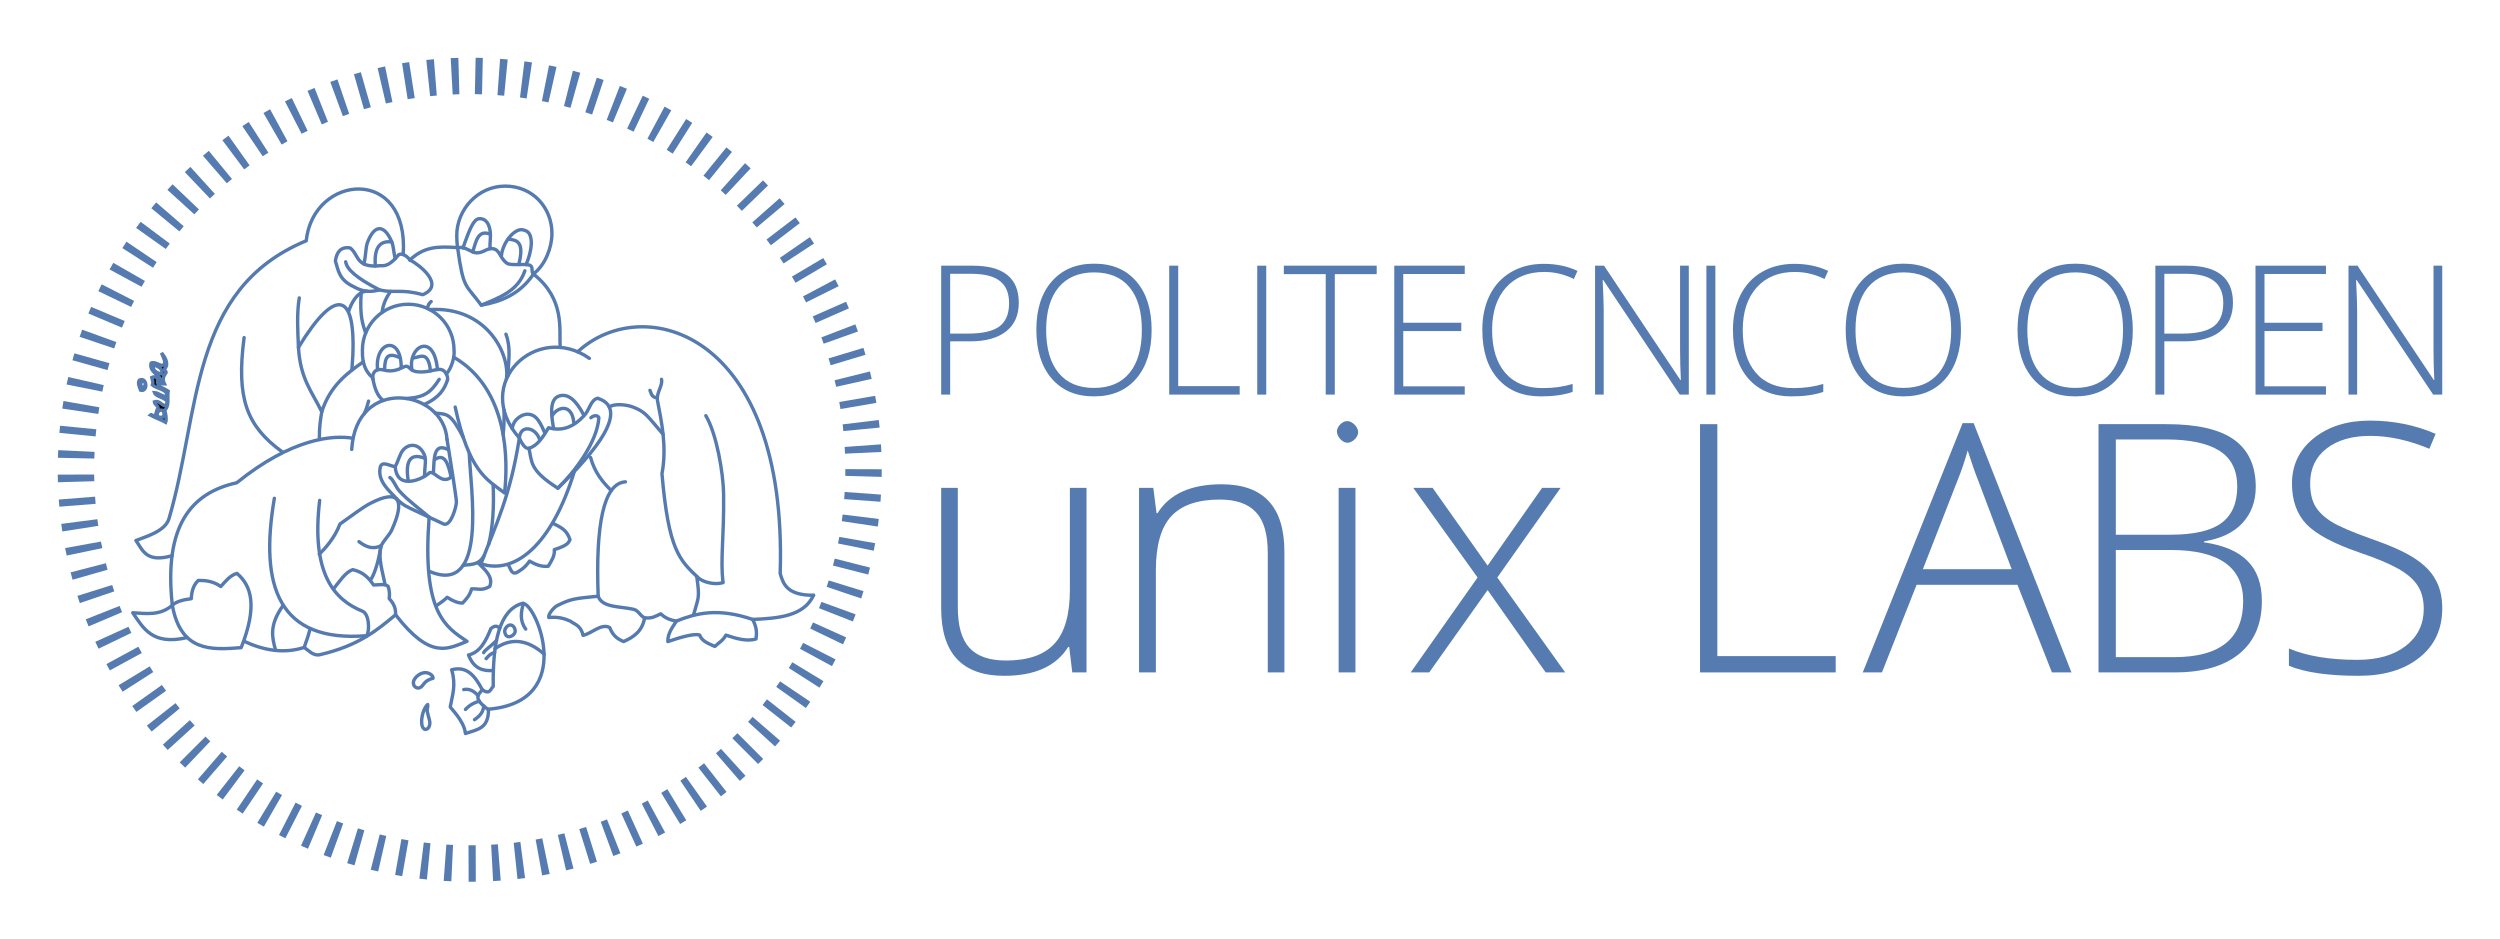 <?xml version="1.0" encoding="UTF-8" standalone="no"?>
<!-- Generator: Adobe Illustrator 16.0.0, SVG Export Plug-In . SVG Version: 6.00 Build 0)  -->

<svg
   xmlns:osb="http://www.openswatchbook.org/uri/2009/osb"
   xmlns:dc="http://purl.org/dc/elements/1.1/"
   xmlns:cc="http://creativecommons.org/ns#"
   xmlns:rdf="http://www.w3.org/1999/02/22-rdf-syntax-ns#"
   xmlns:svg="http://www.w3.org/2000/svg"
   xmlns="http://www.w3.org/2000/svg"
   xmlns:sodipodi="http://sodipodi.sourceforge.net/DTD/sodipodi-0.dtd"
   xmlns:inkscape="http://www.inkscape.org/namespaces/inkscape"
   version="1.1"
   id="Layer_1"
   x="0px"
   y="0px"
   width="1091.832"
   height="410.299"
   viewBox="-137.167 0 1091.832 410.299"
   enable-background="new -137.167 0 487.833 149.333"
   xml:space="preserve"
   sodipodi:docname="poul.svg"
   inkscape:version="0.92.3 (2405546, 2018-03-11)"
   inkscape:export-filename="/home/jacotsu/Documents/poul/tema_plymouth_poul/img/download.png"
   inkscape:export-xdpi="418.91"
   inkscape:export-ydpi="418.91"><sodipodi:namedview
   pagecolor="#ffffff"
   bordercolor="#666666"
   borderopacity="1"
   objecttolerance="10"
   gridtolerance="10"
   guidetolerance="10"
   inkscape:pageopacity="0"
   inkscape:pageshadow="2"
   inkscape:window-width="1920"
   inkscape:window-height="1016"
   id="namedview945"
   showgrid="false"
   inkscape:zoom="1.2697672"
   inkscape:cx="441.03979"
   inkscape:cy="259.701"
   inkscape:window-x="0"
   inkscape:window-y="30"
   inkscape:window-maximized="0"
   inkscape:current-layer="g3101"
   fit-margin-top="0"
   fit-margin-left="0"
   fit-margin-right="0"
   fit-margin-bottom="0" />
  <defs
   id="defs161"><linearGradient
   id="linearGradient2847"
   osb:paint="solid"><stop
     style="stop-color:#547ab0;stop-opacity:1;"
     offset="0"
     id="stop2845" /></linearGradient>
    <clipPath
   clipPathUnits="userSpaceOnUse"
   id="clipPath1133">
      <path
   d="M 0,0 H 595.276 V 841.89 H 0 Z"
   id="path1131"
   inkscape:connector-curvature="0" />
    </clipPath>
  </defs>
  
  
  
  
  
  
  
  
  
  
  
  
  
  
  
  
  
  
  
  
  
  
  
  
  
  
  
  
  
  <g
   id="g3101"
   transform="translate(20.222,20.222)"
   style="display:inline"><g
     id="g5084"
     inkscape:export-xdpi="418.91"
     inkscape:export-ydpi="418.91"><g
       id="g24"
       transform="matrix(2.306,0,0,2.336,-144.855,-54.579)"
       style="fill:#000000;stroke:#547ab0;stroke-width:0.642;stroke-miterlimit:4;stroke-dasharray:none;stroke-opacity:1">
    <path
   inkscape:connector-curvature="0"
   d="m 25.242,80.871 c -0.08,0.001 -0.071,-0.089 -0.092,-0.155 0.629,0.676 1.481,2.048 0.611,2.911 -0.059,0.409 0.256,0.387 0.258,0.723 -0.449,0.646 -0.775,1.199 -0.311,2.13 -0.601,0.024 -0.819,-0.357 -1.309,-0.428 -0.029,1.016 1.308,1.288 2.009,1.789 -0.202,1.184 0.292,2.715 -0.645,3.533 0.175,0.682 0.404,1.635 0.175,2.283 -0.922,-0.506 -1.993,-0.85 -2.914,-1.355 0.269,-0.254 0.473,0.268 0.911,0.134 0.24,-0.422 0.249,-1.061 0.575,-1.415 -0.07,-0.572 -0.628,-0.635 -0.71,-1.191 0.913,-0.321 1.295,0.633 2.069,0.723 1.311,-1.462 -1.689,-1.431 -2.056,-2.436 0.904,0.06 1.283,0.712 2.243,0.72 0.548,-1.307 -1.875,-1.448 -2.633,-2.173 0.224,-0.582 -0.012,-0.795 -0.127,-1.381 0.874,-0.424 1.109,0.479 1.805,0.493 -0.541,-1.075 -2.305,-1.65 -1.921,-3.181 0.658,-0.374 1.753,0.587 2.223,0.399 0.781,-0.328 0.097,-1.373 -0.161,-2.123 z m -1.544,2.11 c -0.448,0.956 0.677,1.553 1.539,1.646 0.191,-1.003 -0.739,-1.482 -1.539,-1.646 z m 1.929,8.973 c -0.28,-1.27 -1.755,-0.154 -1.139,0.62 0.146,0.155 0.553,0.213 0.914,0.118 0.166,-0.262 0.3,-0.383 0.225,-0.738 z"
   id="path20"
   style="fill:#000000;stroke:#547ab0;stroke-width:0.642;stroke-miterlimit:4;stroke-dasharray:none;stroke-opacity:1" />
    <path
   inkscape:connector-curvature="0"
   d="m 21.186,87.655 c -0.158,-0.504 -0.615,-1.283 -0.232,-1.873 1.517,-0.7 1.674,2.291 0.232,1.873 z m 0.172,-1.647 c -0.091,0.27 -0.25,0.766 -0.021,1.067 0.23,-0.015 0.536,0.018 0.63,-0.106 0.206,-0.428 0.102,-1.209 -0.609,-0.961 z"
   id="path22"
   style="fill:#000000;stroke:#547ab0;stroke-width:0.642;stroke-miterlimit:4;stroke-dasharray:none;stroke-opacity:1" />
  </g><g
       id="g2173"
       style="fill:none;fill-opacity:1;fill-rule:nonzero;stroke:#547ab0;stroke-width:1.491;stroke-linecap:round;stroke-linejoin:round;stroke-miterlimit:4;stroke-dasharray:none;stroke-opacity:1">
    <path
   inkscape:connector-curvature="0"
   id="path35345"
   d="m 197.901,239.755 c -11.246,0.029 -13.185,-4.595 -14.555,-9.503 3.366,-106.098 -60.03,-123.125 -88.445,-96.833"
   style="fill:none;fill-opacity:1;fill-rule:nonzero;stroke:#547ab0;stroke-width:1.491;stroke-linecap:round;stroke-linejoin:round;stroke-miterlimit:4;stroke-dasharray:none;stroke-dashoffset:20;stroke-opacity:1" />
    <path
   inkscape:connector-curvature="0"
   id="path35347"
   d="m 99.988,136.271 c -22.899,-16.081 -51.644,10.889 -30.553,34.798 -4.022,25.672 -10.398,38.069 -16.768,54.937 14.49,4.826 30.74,-7.565 40.759,-40.304"
   style="fill:none;fill-opacity:1;fill-rule:nonzero;stroke:#547ab0;stroke-width:1.491;stroke-linecap:round;stroke-linejoin:round;stroke-miterlimit:4;stroke-dasharray:none;stroke-dashoffset:20;stroke-opacity:1" />
    <path
   inkscape:connector-curvature="0"
   id="path35355"
   d="m 197.901,239.755 c -4.163,9.069 -15.147,10.077 -26.586,10.547 2.059,3.959 1.714,6.202 1.482,8.525 -4.044,1.276 -9.098,-0.285 -13.141,-1.668 -1.34,2.478 -3.214,3.354 -4.853,4.937 -2.642,-1.237 -5.612,-2.145 -6.647,-4.987 -2.366,-0.718 -8.15,0.895 -13.875,2.864 -0.119,-3.447 1.947,-6.165 3.774,-8.964 -2.81,-0.365 -5.084,-1.443 -6.884,-3.155 -2.623,1.231 -3.778,2.089 -7.034,1.74 -1.011,5.926 -4.859,8.448 -9.199,10.379 -2.175,-1.057 -4.375,-1.954 -6.058,-6.118 -3.712,-2.006 -7.929,2.7 -11.641,3.388 -0.96,-4.502 -3.893,-4.825 -5.484,-6.167 -2.839,-1.307 -5.659,-1.971 -9.484,-1.635 -0.417,-1.063 1.896,-4.279 3.836,-5.242 5.683,-2.821 7.106,-3.019 17.746,-4.041 -1.165,-31.436 2.371,-49.323 11.896,-49.947"
   style="fill:none;fill-opacity:1;fill-rule:nonzero;stroke:#547ab0;stroke-width:1.491;stroke-linecap:round;stroke-linejoin:round;stroke-miterlimit:4;stroke-dasharray:none;stroke-dashoffset:20;stroke-opacity:1" />
    <path
   inkscape:connector-curvature="0"
   id="path35360"
   d="m 73.603,175.555 c 1.421,5.946 0.064,9.456 12.634,17.435 9.327,-9.16 34.215,-33.972 17.386,-39.277 -3.049,0.737 -3.442,4.87 -5.768,7.434 -4.722,5.204 -9.805,7.094 -15.661,5.438 -2.412,4.006 -4.86,7.931 -8.591,8.97 z"
   style="fill:none;fill-opacity:1;fill-rule:nonzero;stroke:#547ab0;stroke-width:1.491;stroke-linecap:round;stroke-linejoin:round;stroke-miterlimit:4;stroke-dasharray:none;stroke-dashoffset:20;stroke-opacity:1" />
    <path
   inkscape:connector-curvature="0"
   id="path35362"
   d="m 124.139,249.595 c -1.976,-0.775 -2.586,-3.203 -4.86,-3.717 -5.958,-1.345 -13.713,-0.659 -15.425,-5.719"
   style="fill:none;fill-opacity:1;fill-rule:nonzero;stroke:#547ab0;stroke-width:1.491;stroke-linecap:round;stroke-linejoin:round;stroke-miterlimit:4;stroke-dasharray:none;stroke-dashoffset:20;stroke-opacity:1" />
    <path
   inkscape:connector-curvature="0"
   id="path35364"
   d="m 138.056,251.01 c 8.622,-3.44 17.996,-5.902 33.259,-0.708"
   style="fill:none;fill-opacity:1;fill-rule:nonzero;stroke:#547ab0;stroke-width:1.491;stroke-linecap:round;stroke-linejoin:round;stroke-miterlimit:4;stroke-dasharray:none;stroke-dashoffset:20;stroke-opacity:1" />
    <path
   inkscape:connector-curvature="0"
   id="path35366"
   d="m 69.435,171.069 c 1.152,2.702 2.764,4.897 4.169,4.486"
   style="fill:none;fill-opacity:1;fill-rule:nonzero;stroke:#547ab0;stroke-width:1.491;stroke-linecap:round;stroke-linejoin:round;stroke-miterlimit:4;stroke-dasharray:none;stroke-dashoffset:20;stroke-opacity:1" />
    <path
   inkscape:connector-curvature="0"
   id="path35368"
   d="m 66.331,166.941 c 0.451,-4.273 4.75,-6.622 7.249,-6.241 2.499,0.381 4.188,1.563 6.929,8.059"
   style="fill:none;fill-opacity:1;fill-rule:nonzero;stroke:#547ab0;stroke-width:1.491;stroke-linecap:round;stroke-linejoin:round;stroke-miterlimit:4;stroke-dasharray:none;stroke-dashoffset:20;stroke-opacity:1" />
    <path
   inkscape:connector-curvature="0"
   id="path35510"
   d="m 69.435,171.069 c 0.411,-5.921 7.071,-4.913 8.873,0.73"
   style="fill:none;fill-opacity:1;fill-rule:nonzero;stroke:#547ab0;stroke-width:1.491;stroke-linecap:round;stroke-linejoin:round;stroke-miterlimit:4;stroke-dasharray:none;stroke-dashoffset:20;stroke-opacity:1" />
    <path
   inkscape:connector-curvature="0"
   id="path35526"
   d="m 100.693,162.2 c 1.547,-1.391 3.213,-0.848 3.461,0.01 -0.688,10.852 -11.074,24.22 -17.917,30.779"
   style="fill:none;fill-opacity:1;fill-rule:nonzero;stroke:#547ab0;stroke-width:1.491;stroke-linecap:round;stroke-linejoin:round;stroke-miterlimit:4;stroke-dasharray:none;stroke-dashoffset:20;stroke-opacity:1" />
    <path
   inkscape:connector-curvature="0"
   id="path35528"
   d="m 84.374,166.895 c -0.55,-3.477 -2.359,-12.152 1.977,-13.989 4.257,-1.803 8.004,1.923 11.216,8.16"
   style="fill:none;fill-opacity:1;fill-rule:nonzero;stroke:#547ab0;stroke-width:1.491;stroke-linecap:round;stroke-linejoin:round;stroke-miterlimit:4;stroke-dasharray:none;stroke-dashoffset:20;stroke-opacity:1" />
    <path
   inkscape:connector-curvature="0"
   id="path847"
   d="m 93.199,164.243 c -0.806,-8.143 -6.835,-7.059 -9.359,-3.04"
   style="fill:none;fill-opacity:1;fill-rule:nonzero;stroke:#547ab0;stroke-width:1.491;stroke-linecap:round;stroke-linejoin:round;stroke-miterlimit:4;stroke-dasharray:none;stroke-dashoffset:20;stroke-opacity:1" />
    <path
   inkscape:connector-curvature="0"
   id="path849"
   d="m 100.533,179.577 c 1.824,6.656 5.293,10.725 9,14.421"
   style="fill:none;fill-opacity:1;fill-rule:nonzero;stroke:#547ab0;stroke-width:1.491;stroke-linecap:round;stroke-linejoin:round;stroke-miterlimit:4;stroke-dasharray:none;stroke-dashoffset:20;stroke-opacity:1" />
    <path
   inkscape:connector-curvature="0"
   id="path855"
   d="m 108.719,157.586 c 1.734,-1.568 7.117,-1.265 10.334,-0.033 5.515,2.113 6.082,3.689 13.144,11.88"
   style="fill:none;fill-opacity:1;fill-rule:nonzero;stroke:#547ab0;stroke-width:1.491;stroke-linecap:round;stroke-linejoin:round;stroke-miterlimit:4;stroke-dasharray:none;stroke-dashoffset:20;stroke-opacity:1" />
    <path
   inkscape:connector-curvature="0"
   id="path857"
   d="m 131.512,145.451 c 0.633,2.796 -2.394,5.886 -1.731,9.409 1.637,8.689 4.195,19.904 1.935,31.808 2.871,33.474 7.656,37.657 15.756,45.38 2.078,1.981 7.244,3.32 10.938,2.178 -1.286,-9.903 0.477,-20.059 0.219,-38.772 -0.121,-8.778 -2.943,-26.026 -7.748,-34.123"
   style="fill:none;fill-opacity:1;fill-rule:nonzero;stroke:#547ab0;stroke-width:1.491;stroke-linecap:round;stroke-linejoin:round;stroke-miterlimit:4;stroke-dasharray:none;stroke-dashoffset:20;stroke-opacity:1" />
    <path
   inkscape:connector-curvature="0"
   id="path859"
   d="m 145.535,248.204 c 2.036,-7.642 2.814,-6.635 1.365,-16.702"
   style="fill:none;fill-opacity:1;fill-rule:nonzero;stroke:#547ab0;stroke-width:1.491;stroke-linecap:round;stroke-linejoin:round;stroke-miterlimit:4;stroke-dasharray:none;stroke-dashoffset:20;stroke-opacity:1" />
    <path
   inkscape:connector-curvature="0"
   id="path854"
   d="m 126.47,150.266 c 0.511,0.871 0.602,3.283 3.134,3.144"
   style="fill:none;fill-opacity:1;fill-rule:nonzero;stroke:#547ab0;stroke-width:1.491;stroke-linecap:round;stroke-linejoin:round;stroke-miterlimit:4;stroke-dasharray:none;stroke-dashoffset:20;stroke-opacity:1" />
    <path
   inkscape:connector-curvature="0"
   id="path856"
   d="m -75.687,258.227 c -15.229,3.523 -19.059,-4.068 -23.728,-10.841 5.913,0.351 11.896,1.361 17.285,-3.273"
   style="fill:none;fill-opacity:1;fill-rule:nonzero;stroke:#547ab0;stroke-width:1.491;stroke-linecap:round;stroke-linejoin:round;stroke-miterlimit:4;stroke-dasharray:none;stroke-dashoffset:20;stroke-opacity:1" />
    <path
   inkscape:connector-curvature="0"
   id="path858"
   d="m -52.062,262.625 c 7.208,-18.16 4.52,-27.017 -1.841,-32.421 -2.913,0.788 -4.931,3.365 -7.057,5.727 -3.441,-2.403 -6.646,-2.678 -9.818,-2.659 -1.779,1.651 -2.924,4.147 -3.068,7.977 -3.274,0.442 -6.358,1.074 -8.284,2.864 3.686,20.253 16.781,19.596 30.069,18.512 z"
   style="fill:none;fill-opacity:1;fill-rule:nonzero;stroke:#547ab0;stroke-width:1.491;stroke-linecap:round;stroke-linejoin:round;stroke-miterlimit:4;stroke-dasharray:none;stroke-dashoffset:20;stroke-opacity:1" />
    <path
   inkscape:connector-curvature="0"
   id="path860"
   d="m -82.13,244.113 c -3.83,-34.829 8.295,-49.12 28.126,-53.49 24.147,-19.519 42.09,-20.905 50.654,-19.45"
   style="fill:none;fill-opacity:1;fill-rule:nonzero;stroke:#547ab0;stroke-width:1.491;stroke-linecap:round;stroke-linejoin:round;stroke-miterlimit:4;stroke-dasharray:none;stroke-dashoffset:20;stroke-opacity:1" />
    <path
   inkscape:connector-curvature="0"
   id="path862"
   d="m -3.78,176.048 c 1.885,-32.188 40.197,-26.311 41.618,-4.346"
   style="fill:none;fill-opacity:1;fill-rule:nonzero;stroke:#547ab0;stroke-width:1.491;stroke-linecap:round;stroke-linejoin:round;stroke-miterlimit:4;stroke-dasharray:none;stroke-dashoffset:20;stroke-opacity:1" />
    <path
   inkscape:connector-curvature="0"
   id="path864"
   d="m 37.839,171.702 c 0,0 1.646,10.041 2.852,17.994 0.709,4.673 1.266,8.626 1.248,9.396 -0.049,2.08 -2.431,10.672 -5.536,9.551 -20.44,-9.748 -16.421,-6.826 -23.212,-13.827 -3.494,-3.602 -5.265,-6.903 -4.602,-10.534 0.493,-3.649 4.145,-0.98 6.603,-0.697 0.499,5.775 3.829,6.685 7,6.322 3.17,-0.362 6.592,-2.287 8.054,-3.737 1.642,-0.352 2.749,1.554 5.345,2.714 1.81,0.809 4.851,-0.175 4.146,-2.25"
   style="fill:none;fill-opacity:1;fill-rule:nonzero;stroke:#547ab0;stroke-width:1.491;stroke-linecap:round;stroke-linejoin:round;stroke-miterlimit:4;stroke-dasharray:none;stroke-dashoffset:20;stroke-opacity:1" />
    <path
   inkscape:connector-curvature="0"
   id="path866"
   d="m -17.96,221.813 c 2.151,-2.094 6.639,-6.796 9.059,-13.19 5.218,-3.641 9.663,-7.152 13.2,-8.989 13.189,-6.848 15.067,-0.949 9.484,11.432 -1.197,2.655 -2.942,3.759 -4.785,7.171 -1.312,5.725 0.79,11.316 1.754,16.788"
   style="fill:none;fill-opacity:1;fill-rule:nonzero;stroke:#547ab0;stroke-width:1.491;stroke-linecap:round;stroke-linejoin:round;stroke-miterlimit:4;stroke-dasharray:none;stroke-dashoffset:20;stroke-opacity:1" />
    <path
   inkscape:connector-curvature="0"
   id="path868"
   d="m 15.191,183.585 c 1.511,-2.759 2.009,-5.494 3.356,-7.128 2.716,-3.296 7.304,-3.061 9.449,2.064 0.888,2.121 0.027,5.369 0.025,9.136"
   style="fill:none;fill-opacity:1;fill-rule:nonzero;stroke:#547ab0;stroke-width:1.491;stroke-linecap:round;stroke-linejoin:round;stroke-miterlimit:4;stroke-dasharray:none;stroke-dashoffset:20;stroke-opacity:1" />
    <path
   inkscape:connector-curvature="0"
   id="path870"
   d="m -50.753,259.868 c 8.837,4.061 17.394,5.473 26.23,2.668 2.043,1.429 3.81,3.573 6.531,3.238 17.141,-3.926 25.223,-10.728 33.37,-17.508 0.083,-2.134 -0.275,-4.367 -2.799,-7.08 0.135,-1.181 0.39,-2.742 -0.494,-5.379 -1.516,-1.218 -4.27,-0.515 -6.312,-0.549 -3.219,-4.774 -6.181,-5.962 -9.111,-6.696 -3.216,1.111 -5.663,5.063 -8.452,8.453"
   style="fill:none;fill-opacity:1;fill-rule:nonzero;stroke:#547ab0;stroke-width:1.491;stroke-linecap:round;stroke-linejoin:round;stroke-miterlimit:4;stroke-dasharray:none;stroke-dashoffset:20;stroke-opacity:1" />
    <path
   inkscape:connector-curvature="0"
   id="path872"
   d="m 31.899,186.19 c 0.327,-6.413 0.087,-13.286 6.444,-10.044"
   style="fill:none;fill-opacity:1;fill-rule:nonzero;stroke:#547ab0;stroke-width:1.491;stroke-linecap:round;stroke-linejoin:round;stroke-miterlimit:4;stroke-dasharray:none;stroke-dashoffset:20;stroke-opacity:1" />
    <path
   inkscape:connector-curvature="0"
   id="path874"
   d="m 28.002,179.878 c -5.78,-2.177 -8.523,0.482 -7.135,9.715"
   style="fill:none;fill-opacity:1;fill-rule:nonzero;stroke:#547ab0;stroke-width:1.491;stroke-linecap:round;stroke-linejoin:round;stroke-miterlimit:4;stroke-dasharray:none;stroke-dashoffset:20;stroke-opacity:1" />
    <path
   inkscape:connector-curvature="0"
   id="path876"
   d="m 32.393,180.537 c 4.838,-3.394 6.069,2.889 7.19,7.19"
   style="fill:none;fill-opacity:1;fill-rule:nonzero;stroke:#547ab0;stroke-width:1.491;stroke-linecap:round;stroke-linejoin:round;stroke-miterlimit:4;stroke-dasharray:none;stroke-dashoffset:20;stroke-opacity:1" />
    <path
   inkscape:connector-curvature="0"
   id="path878"
   d="m 12.909,188.333 c 1.57,1.013 2.507,4.075 4.094,5.847 3.858,4.31 9.416,8.254 13.032,11.459"
   style="fill:none;fill-opacity:1;fill-rule:nonzero;stroke:#547ab0;stroke-width:1.491;stroke-linecap:round;stroke-linejoin:round;stroke-miterlimit:4;stroke-dasharray:none;stroke-dashoffset:20;stroke-opacity:1" />
    <path
   inkscape:connector-curvature="0"
   id="path880"
   d="m 30.035,205.64 c -3.191,42.03 7.229,47.939 16.522,54.238 -8.206,3.167 -15.793,8.329 -31.178,-11.612"
   style="fill:none;fill-opacity:1;fill-rule:nonzero;stroke:#547ab0;stroke-width:1.491;stroke-linecap:round;stroke-linejoin:round;stroke-miterlimit:4;stroke-dasharray:none;stroke-dashoffset:20;stroke-opacity:1" />
    <path
   inkscape:connector-curvature="0"
   id="path882"
   d="m -17.776,198.32 c -3.861,32.225 6.576,43.475 18.647,48.369 2.914,1.181 3.258,7.918 1.985,10.715 -38.579,3.157 -47.022,-21.482 -40.424,-59.992"
   style="fill:none;fill-opacity:1;fill-rule:nonzero;stroke:#547ab0;stroke-width:1.491;stroke-linecap:round;stroke-linejoin:round;stroke-miterlimit:4;stroke-dasharray:none;stroke-dashoffset:20;stroke-opacity:1" />
    <path
   inkscape:connector-curvature="0"
   id="path884"
   d="m -22.046,254.686 c -0.832,3.514 -1.653,5.164 -2.477,7.849"
   style="fill:none;fill-opacity:1;fill-rule:nonzero;stroke:#547ab0;stroke-width:1.491;stroke-linecap:round;stroke-linejoin:round;stroke-miterlimit:4;stroke-dasharray:none;stroke-dashoffset:20;stroke-opacity:1" />
    <path
   inkscape:connector-curvature="0"
   id="path886"
   d="m -33.754,244.211 c -6.279,8.789 -4.734,14.1 -3.298,19.459"
   style="fill:none;fill-opacity:1;fill-rule:nonzero;stroke:#547ab0;stroke-width:1.491;stroke-linecap:round;stroke-linejoin:round;stroke-miterlimit:4;stroke-dasharray:none;stroke-dashoffset:20;stroke-opacity:1" />
    <path
   inkscape:connector-curvature="0"
   id="path888"
   d="m 8.957,218.156 c -3.718,1.779 -6.718,0.325 -9.565,-1.814"
   style="fill:none;fill-opacity:1;fill-rule:nonzero;stroke:#547ab0;stroke-width:1.491;stroke-linecap:round;stroke-linejoin:round;stroke-miterlimit:4;stroke-dasharray:none;stroke-dashoffset:20;stroke-opacity:1" />
    <path
   inkscape:connector-curvature="0"
   id="path892"
   d="m 8.997,218.238 c 0,0 -1.35,9.51 -4.24,14.361"
   style="fill:none;fill-opacity:1;fill-rule:nonzero;stroke:#547ab0;stroke-width:1.491;stroke-linecap:round;stroke-linejoin:round;stroke-miterlimit:4;stroke-dasharray:none;stroke-dashoffset:20;stroke-opacity:1" />
    <path
   inkscape:connector-curvature="0"
   style="fill:none;fill-opacity:1;fill-rule:nonzero;stroke:#547ab0;stroke-width:1.491;stroke-linecap:round;stroke-linejoin:round;stroke-miterlimit:4;stroke-dasharray:none;stroke-dashoffset:20;stroke-opacity:1"
   d="M 87.254,131.492 C 86.767,123.732 89.479,110.445 75.541,99.425"
   id="path963" />
    <path
   inkscape:connector-curvature="0"
   style="fill:none;fill-opacity:1;fill-rule:nonzero;stroke:#547ab0;stroke-width:1.491;stroke-linecap:round;stroke-linejoin:round;stroke-miterlimit:4;stroke-dasharray:none;stroke-dashoffset:20;stroke-opacity:1"
   d="M 42.455,87.925 C 33.103,87.236 27.671,87.709 21.634,93.311"
   id="path942" />
    <path
   inkscape:connector-curvature="0"
   style="fill:none;fill-opacity:1;fill-rule:nonzero;stroke:#547ab0;stroke-width:1.491;stroke-linecap:round;stroke-linejoin:round;stroke-miterlimit:4;stroke-dasharray:none;stroke-dashoffset:20;stroke-opacity:1"
   d="m 18.699,90.947 c 2.7,-39.117 -39.327,-35.21 -42.349,-6.012 -51.18,21.176 -46.219,74.897 -59.939,121.363 -1.627,5.511 -10.177,7.87 -14.428,9.537 2.988,4.247 4.452,9.86 15.767,6.641"
   id="path894" />
    <path
   inkscape:connector-curvature="0"
   id="path896"
   d="M 75.351,99.829 C 69.656,108.12 61.503,111.577 52.8,113.051 45.929,103.727 45.008,106.387 42.455,87.925"
   style="fill:none;fill-opacity:1;fill-rule:nonzero;stroke:#547ab0;stroke-width:1.491;stroke-linecap:round;stroke-linejoin:round;stroke-miterlimit:4;stroke-dasharray:none;stroke-dashoffset:10;stroke-opacity:1" />
    <path
   inkscape:connector-curvature="0"
   id="path898"
   d="m 43.19,87.942 c 2.391,-0.684 5.364,2.273 7.583,2.277 3.206,0.007 4.595,-2.406 7.419,-1.769 2.774,0.626 2.875,4.287 5.862,6.316 1.665,1.131 7.373,0.071 9.763,0.786 1.912,0.572 0.565,2.889 1.725,3.873"
   style="fill:none;fill-opacity:1;fill-rule:nonzero;stroke:#547ab0;stroke-width:1.491;stroke-linecap:round;stroke-linejoin:round;stroke-miterlimit:4;stroke-dasharray:none;stroke-dashoffset:10;stroke-opacity:1" />
    <path
   inkscape:connector-curvature="0"
   id="path900"
   d="M 52.8,113.051 C 60.59,109.777 68.797,107.001 71.833,98.072"
   style="fill:none;fill-opacity:1;fill-rule:nonzero;stroke:#547ab0;stroke-width:1.491;stroke-linecap:round;stroke-linejoin:round;stroke-miterlimit:4;stroke-dasharray:none;stroke-dashoffset:10;stroke-opacity:1" />
    <path
   inkscape:connector-curvature="0"
   id="path904"
   d="m 44.773,88.066 c 3.05,-8.527 4.692,-12.555 7.058,-12.765 1.57,-0.14 4.315,0.44 4.909,5.979 0.22,2.053 -0.196,4.11 -0.132,7.116"
   style="fill:none;fill-opacity:1;fill-rule:nonzero;stroke:#547ab0;stroke-width:1.491;stroke-linecap:round;stroke-linejoin:round;stroke-miterlimit:4;stroke-dasharray:none;stroke-dashoffset:10;stroke-opacity:1" />
    <path
   inkscape:connector-curvature="0"
   id="path906"
   d="m 61.571,91.627 c 0.444,-5.781 5.759,-12.407 9.496,-11.455 1.511,0.385 3.282,0.908 3.567,4.931 0.171,2.413 -0.667,6.6 -2.28,10.22"
   style="fill:none;fill-opacity:1;fill-rule:nonzero;stroke:#547ab0;stroke-width:1.491;stroke-linecap:round;stroke-linejoin:round;stroke-miterlimit:4;stroke-dasharray:none;stroke-dashoffset:10;stroke-opacity:1" />
    <path
   inkscape:connector-curvature="0"
   id="path908"
   d="m 21.634,93.311 c 3.731,1.83 15.751,10.891 5.609,15.17 C 17.627,105.818 14.938,107.961 8.425,106.406 -1.938,101.164 -5.941,97.271 -6.412,94.127"
   style="fill:none;fill-opacity:1;fill-rule:nonzero;stroke:#547ab0;stroke-width:1.491;stroke-linecap:round;stroke-linejoin:round;stroke-miterlimit:4;stroke-dasharray:none;stroke-dashoffset:10;stroke-opacity:1" />
    <path
   inkscape:connector-curvature="0"
   id="path910"
   d="m 21.634,93.311 c -1.423,-1.878 -3.535,-3.166 -4.958,-2.226 -3.251,3.95 -5.345,4.982 -7.996,4.73 -10.845,1.133 -9.253,-4.91 -13.177,-7.771 -4.148,-0.596 -5.865,1.848 -6.419,5.744 1.31,3.936 1.438,8.069 7.884,11.15 4.98,2.811 8.241,2.182 11.458,1.468"
   style="fill:none;fill-opacity:1;fill-rule:nonzero;stroke:#547ab0;stroke-width:1.491;stroke-linecap:round;stroke-linejoin:round;stroke-miterlimit:4;stroke-dasharray:none;stroke-dashoffset:10;stroke-opacity:1" />
    <path
   inkscape:connector-curvature="0"
   id="path912"
   d="M 15.201,92.76 C 14.502,89.879 14.511,87.377 13.674,85.353 10.786,78.365 6.43,77.074 3.145,85.561 2.228,87.931 2.513,91.064 1.519,95.048"
   style="fill:none;fill-opacity:1;fill-rule:nonzero;stroke:#547ab0;stroke-width:1.491;stroke-linecap:round;stroke-linejoin:round;stroke-miterlimit:4;stroke-dasharray:none;stroke-dashoffset:10;stroke-opacity:1" />
    <path
   inkscape:connector-curvature="0"
   id="path914"
   d="M 6.534,95.953 C 5.886,87.211 8.966,84.891 13.704,85.427"
   style="fill:none;fill-opacity:1;fill-rule:nonzero;stroke:#547ab0;stroke-width:1.491;stroke-linecap:round;stroke-linejoin:round;stroke-miterlimit:4;stroke-dasharray:none;stroke-dashoffset:10;stroke-opacity:1" />
    <path
   inkscape:connector-curvature="0"
   id="path918"
   d="m -27.034,131.477 c 16.55,-27.174 26.255,-25.213 23.321,9.961"
   style="fill:none;fill-opacity:1;fill-rule:nonzero;stroke:#547ab0;stroke-width:1.491;stroke-linecap:round;stroke-linejoin:round;stroke-miterlimit:4;stroke-dasharray:none;stroke-dashoffset:10;stroke-opacity:1" />
    <path
   inkscape:connector-curvature="0"
   id="path920"
   d="m 2.688,106.937 c -4.352,0.417 -6.754,5.543 -7.846,8.923"
   style="fill:none;fill-opacity:1;fill-rule:nonzero;stroke:#547ab0;stroke-width:1.491;stroke-linecap:round;stroke-linejoin:round;stroke-miterlimit:4;stroke-dasharray:none;stroke-dashoffset:10;stroke-opacity:1" />
    <path
   inkscape:connector-curvature="0"
   id="path924"
   d="m -27.034,131.477 c 0.767,13.814 5.922,19.37 10.171,28.138 3.535,-11.102 10.861,-16.781 18.148,-21.822"
   style="fill:none;fill-opacity:1;fill-rule:nonzero;stroke:#547ab0;stroke-width:1.491;stroke-linecap:round;stroke-linejoin:round;stroke-miterlimit:4;stroke-dasharray:none;stroke-dashoffset:10;stroke-opacity:1" />
    <path
   inkscape:connector-curvature="0"
   id="path926"
   d="m -26.684,109.894 c -1.12,6.793 -0.685,14.209 -0.35,21.584"
   style="fill:none;fill-opacity:1;fill-rule:nonzero;stroke:#547ab0;stroke-width:1.491;stroke-linecap:round;stroke-linejoin:round;stroke-miterlimit:4;stroke-dasharray:none;stroke-dashoffset:10;stroke-opacity:1" />
    <path
   inkscape:connector-curvature="0"
   id="path928"
   d="m -16.863,159.615 c -0.572,3.335 -1.075,6.806 -1.054,11.325"
   style="fill:none;fill-opacity:1;fill-rule:nonzero;stroke:#547ab0;stroke-width:1.491;stroke-linecap:round;stroke-linejoin:round;stroke-miterlimit:4;stroke-dasharray:none;stroke-dashoffset:10;stroke-opacity:1" />
    <path
   inkscape:connector-curvature="0"
   id="path930"
   d="m -50.785,127.231 c -3.474,26.58 1.103,38.54 16.54,49.811"
   style="fill:none;fill-opacity:1;fill-rule:nonzero;stroke:#547ab0;stroke-width:1.491;stroke-linecap:round;stroke-linejoin:round;stroke-miterlimit:4;stroke-dasharray:none;stroke-dashoffset:10;stroke-opacity:1" />
    <path
   inkscape:connector-curvature="0"
   style="fill:none;fill-opacity:1;fill-rule:nonzero;stroke:#547ab0;stroke-width:1.491;stroke-linecap:round;stroke-linejoin:round;stroke-miterlimit:4;stroke-dasharray:none;stroke-opacity:1"
   d="m 41.403,157.558 c 6.127,28.091 13.522,31.436 21.584,37.516 1.453,-13.48 2.109,-45.143 -22.225,-59.3"
   id="path969" />
    <path
   inkscape:connector-curvature="0"
   id="path944"
   d="m 34.43,145.454 c -3.594,5.549 -6.199,7.83 -14.326,8.358"
   style="fill:none;fill-opacity:1;fill-rule:nonzero;stroke:#547ab0;stroke-width:1.491;stroke-linecap:round;stroke-linejoin:round;stroke-miterlimit:4;stroke-dasharray:none;stroke-opacity:1" />
    <path
   inkscape:connector-curvature="0"
   id="path946"
   d="m 5.503,145.446 c -0.398,-1.257 -0.042,-5.344 4.874,-4.031 3.22,0.86 6.037,-0.081 8.084,-1.163 3.247,-1.717 2.223,1.495 6.62,1.916 4.696,0.449 8.007,-1.493 10.282,-0.988 1.673,0.372 3.042,2.889 2.683,4.547"
   style="fill:none;fill-opacity:1;fill-rule:nonzero;stroke:#547ab0;stroke-width:1.491;stroke-linecap:round;stroke-linejoin:round;stroke-miterlimit:4;stroke-dasharray:none;stroke-opacity:1" />
    <path
   inkscape:connector-curvature="0"
   id="path948"
   d="M 7.523,141.303 C 6.095,128.855 17.803,125.83 17.84,140.235"
   style="fill:none;fill-opacity:1;fill-rule:nonzero;stroke:#547ab0;stroke-width:1.491;stroke-linecap:round;stroke-linejoin:round;stroke-miterlimit:4;stroke-dasharray:none;stroke-opacity:1" />
    <path
   inkscape:connector-curvature="0"
   id="path950"
   d="m 22.563,141.399 c -2.114,-10.094 9.566,-17.077 11.098,-0.242"
   style="fill:none;fill-opacity:1;fill-rule:nonzero;stroke:#547ab0;stroke-width:1.491;stroke-linecap:round;stroke-linejoin:round;stroke-miterlimit:4;stroke-dasharray:none;stroke-opacity:1" />
    <path
   inkscape:connector-curvature="0"
   id="path952"
   d="m 17.056,135.906 c -4.82,-2.168 -6.284,-0.595 -6.475,4.796"
   style="fill:none;fill-opacity:1;fill-rule:nonzero;stroke:#547ab0;stroke-width:1.491;stroke-linecap:round;stroke-linejoin:round;stroke-miterlimit:4;stroke-dasharray:none;stroke-opacity:1" />
    <path
   inkscape:connector-curvature="0"
   id="path954"
   d="m 22.985,136.137 c 2.865,-0.206 6.683,-3.618 7.62,5.627"
   style="fill:none;fill-opacity:1;fill-rule:nonzero;stroke:#547ab0;stroke-width:1.491;stroke-linecap:round;stroke-linejoin:round;stroke-miterlimit:4;stroke-dasharray:none;stroke-opacity:1" />
    <path
   inkscape:connector-curvature="0"
   id="path956"
   d="m 3.575,154.949 c -0.827,2.832 -0.803,3.132 -1.876,5.47"
   style="fill:none;fill-opacity:1;fill-rule:nonzero;stroke:#547ab0;stroke-width:1.491;stroke-linecap:round;stroke-linejoin:round;stroke-miterlimit:4;stroke-dasharray:none;stroke-opacity:1" />
    <path
   inkscape:connector-curvature="0"
   id="path958"
   d="m 57.973,191.482 c 0.485,9.5 -0.178,18.921 -1.929,25.936"
   style="fill:none;fill-opacity:1;fill-rule:nonzero;stroke:#547ab0;stroke-width:1.491;stroke-linecap:round;stroke-linejoin:round;stroke-miterlimit:4;stroke-dasharray:none;stroke-opacity:1" />
    <path
   inkscape:connector-curvature="0"
   id="path960"
   d="m 47.557,177.912 c 0.531,15.404 8.295,62.192 -17.278,51.477"
   style="fill:none;fill-opacity:1;fill-rule:nonzero;stroke:#547ab0;stroke-width:1.491;stroke-linecap:round;stroke-linejoin:round;stroke-miterlimit:4;stroke-dasharray:none;stroke-opacity:1" />
    <path
   inkscape:connector-curvature="0"
   id="path962"
   d="m 44.851,226.696 c 2.868,-0.529 6.778,0.165 9.167,-4.198"
   style="fill:none;fill-opacity:1;fill-rule:nonzero;stroke:#547ab0;stroke-width:1.491;stroke-linecap:round;stroke-linejoin:round;stroke-miterlimit:4;stroke-dasharray:none;stroke-opacity:1" />
    <path
   inkscape:connector-curvature="0"
   id="path964"
   d="m 64.718,84.221 c 3.587,0.422 7.047,1.041 4.448,11.085"
   style="fill:none;fill-opacity:1;fill-rule:nonzero;stroke:#547ab0;stroke-width:1.491;stroke-linecap:round;stroke-linejoin:round;stroke-miterlimit:4;stroke-dasharray:none;stroke-opacity:1" />
    <path
   inkscape:connector-curvature="0"
   id="path966"
   d="m 49.103,89.814 c 1.434,-5.075 2.431,-9.798 7.59,-7.762"
   style="fill:none;fill-opacity:1;fill-rule:nonzero;stroke:#547ab0;stroke-width:1.491;stroke-linecap:round;stroke-linejoin:round;stroke-miterlimit:4;stroke-dasharray:none;stroke-opacity:1" />
    <path
   inkscape:connector-curvature="0"
   id="path968"
   d="m 33.404,244.163 c 1.484,-1.135 2.714,-1.761 4.509,-3.519 2.589,1.707 4.834,2.554 6.72,2.504 1.534,-1.632 3.101,-3.196 3.953,-6.193 2.572,-0.224 4.4,1.039 7.906,-1.054 1.657,-4.139 -1.95,-7.15 -5.039,-10.273"
   style="fill:none;fill-opacity:1;fill-rule:nonzero;stroke:#547ab0;stroke-width:1.491;stroke-linecap:round;stroke-linejoin:round;stroke-miterlimit:4;stroke-dasharray:none;stroke-opacity:1" />
    <path
   inkscape:connector-curvature="0"
   id="path970"
   d="m 84.383,208.468 c 2.759,1.499 5.747,2.482 7.159,7.008 -0.687,1.227 -0.607,2.348 -6.852,4.348 0.3,2.651 -1.234,4.936 -2.635,7.247 -3.16,0.344 -5.702,-0.853 -8.17,-2.24 -1.23,1.845 -2.811,3.338 -4.744,4.48 -3.058,2.172 -3.427,-1.032 -4.52,-2.789"
   style="fill:none;fill-opacity:1;fill-rule:nonzero;stroke:#547ab0;stroke-width:1.491;stroke-linecap:round;stroke-linejoin:round;stroke-miterlimit:4;stroke-dasharray:none;stroke-opacity:1" />
    <path
   inkscape:connector-curvature="0"
   id="path972"
   d="m 70.843,243.267 c -10.281,2.827 -13.074,17.208 -12.817,36.296 -1.223,1.066 -1.358,3.835 -4.792,1.437 -3.045,-5.794 -6.598,-10.546 -13.364,-8.711 2.041,6.885 0.238,11.195 -0.605,16.148 -0.327,0.295 6.036,5.876 6.623,11.685 5.106,-1.792 10.169,-1.955 10.057,-10.618 38.971,-3.256 20.739,-46.618 14.898,-46.238 z"
   style="fill:none;fill-opacity:1;fill-rule:nonzero;stroke:#547ab0;stroke-width:1.491;stroke-linecap:round;stroke-linejoin:round;stroke-miterlimit:4;stroke-dasharray:none;stroke-opacity:1" />
    <path
   inkscape:connector-curvature="0"
   id="path974"
   d="m 53.265,281.022 c -1.505,2.029 -4.567,3.487 2.682,8.722"
   style="fill:none;fill-opacity:1;fill-rule:nonzero;stroke:#547ab0;stroke-width:1.491;stroke-linecap:round;stroke-linejoin:round;stroke-miterlimit:4;stroke-dasharray:none;stroke-opacity:1" />
    <path
   inkscape:connector-curvature="0"
   id="path976"
   d="m 45.143,280.929 c 2.687,-0.534 4.576,0.842 6.295,2.628"
   style="fill:none;fill-opacity:1;fill-rule:nonzero;stroke:#547ab0;stroke-width:1.491;stroke-linecap:round;stroke-linejoin:round;stroke-miterlimit:4;stroke-dasharray:none;stroke-opacity:1" />
    <path
   inkscape:connector-curvature="0"
   id="path978"
   d="m 45.897,289.603 c 2.018,-2.092 4.033,-3.075 6.042,-3.586"
   style="fill:none;fill-opacity:1;fill-rule:nonzero;stroke:#547ab0;stroke-width:1.491;stroke-linecap:round;stroke-linejoin:round;stroke-miterlimit:4;stroke-dasharray:none;stroke-opacity:1" />
    <path
   inkscape:connector-curvature="0"
   id="path980"
   d="m 49.845,294.081 c 3.542,-2.403 3.636,-4.116 4.101,-5.904"
   style="fill:none;fill-opacity:1;fill-rule:nonzero;stroke:#547ab0;stroke-width:1.491;stroke-linecap:round;stroke-linejoin:round;stroke-miterlimit:4;stroke-dasharray:none;stroke-opacity:1" />
    <path
   inkscape:connector-curvature="0"
   id="path982"
   d="m 58.842,263.046 c 6.969,-4.848 14.092,-4.05 21.369,2.376"
   style="fill:none;fill-opacity:1;fill-rule:nonzero;stroke:#547ab0;stroke-width:1.491;stroke-linecap:round;stroke-linejoin:round;stroke-miterlimit:4;stroke-dasharray:none;stroke-opacity:1" />
    <path
   inkscape:connector-curvature="0"
   id="path984"
   d="m 71.197,243.294 c -1.038,3.759 -1.714,7.512 1.008,11.218"
   style="fill:none;fill-opacity:1;fill-rule:nonzero;stroke:#547ab0;stroke-width:1.491;stroke-linecap:round;stroke-linejoin:round;stroke-miterlimit:4;stroke-dasharray:none;stroke-opacity:1" />
    <path
   inkscape:connector-curvature="0"
   id="path988"
   d="m 58.082,272.61 c -4.528,0.342 -8.547,-0.769 -10.853,-6.774 5.002,-1.132 7.567,-6.038 9.758,-11.524 1.961,-1.672 2.968,-1.03 3.862,-0.114"
   style="fill:none;fill-opacity:1;fill-rule:nonzero;stroke:#547ab0;stroke-width:1.491;stroke-linecap:round;stroke-linejoin:round;stroke-miterlimit:4;stroke-dasharray:none;stroke-opacity:1" />
    <path
   inkscape:connector-curvature="0"
   id="path990"
   d="m 59.421,259.574 c -2.812,2.801 -5.092,4.11 -5.57,5.237"
   style="fill:none;fill-opacity:1;fill-rule:nonzero;stroke:#547ab0;stroke-width:1.491;stroke-linecap:round;stroke-linejoin:round;stroke-miterlimit:4;stroke-dasharray:none;stroke-opacity:1" />
    <path
   inkscape:connector-curvature="0"
   id="path992"
   d="m 58.632,264.724 c -2.143,0.675 -2.774,1.728 -3.706,2.706"
   style="fill:none;fill-opacity:1;fill-rule:nonzero;stroke:#547ab0;stroke-width:1.491;stroke-linecap:round;stroke-linejoin:round;stroke-miterlimit:4;stroke-dasharray:none;stroke-opacity:1" />
    <path
   inkscape:connector-curvature="0"
   id="path994"
   d="m 64.452,257.798 c 1.2,0.313 2.862,-0.822 3.115,-2.036 0.246,-1.184 -0.623,-2.957 -1.994,-3.03 -1.156,-0.062 -2.326,1.253 -2.516,2.396 -0.164,0.991 0.423,2.417 1.395,2.671 z"
   style="fill:none;fill-opacity:1;fill-rule:nonzero;stroke:#547ab0;stroke-width:1.491;stroke-linecap:round;stroke-linejoin:round;stroke-miterlimit:4;stroke-dasharray:none;stroke-opacity:1" />
    <path
   inkscape:connector-curvature="0"
   id="path996"
   d="m 31.732,276 c -4.338,1.071 -3.969,3.489 -5.9,4.163 -1.93,0.673 -4.389,-2.196 -0.988,-5.151 3.401,-2.955 6.984,-0.769 6.888,0.988 z"
   style="fill:none;fill-opacity:1;fill-rule:nonzero;stroke:#547ab0;stroke-width:1.491;stroke-linecap:round;stroke-linejoin:round;stroke-miterlimit:4;stroke-dasharray:none;stroke-opacity:1" />
    <path
   inkscape:connector-curvature="0"
   id="path998"
   d="m 29.396,287.469 c 0.211,0.895 -0.359,2.105 -0.213,2.908 0.575,3.165 1.746,4.714 0.812,6.795 -0.277,0.617 -0.997,1.262 -1.665,1.159 -0.781,-0.12 -1.298,-1.101 -1.449,-1.877 -0.594,-3.053 0.877,-7.777 2.516,-8.984 z"
   style="fill:none;fill-opacity:1;fill-rule:nonzero;stroke:#547ab0;stroke-width:1.491;stroke-linecap:round;stroke-linejoin:round;stroke-miterlimit:4;stroke-dasharray:none;stroke-opacity:1" />
    <path
   inkscape:connector-curvature="0"
   id="path1000"
   d="m 0.355,107.498 c -0.718,10.86 0.8,14.056 1.955,17.738"
   style="fill:none;fill-opacity:1;fill-rule:nonzero;stroke:#547ab0;stroke-width:1.491;stroke-linecap:round;stroke-linejoin:round;stroke-miterlimit:4;stroke-dasharray:none;stroke-opacity:1" />
    <path
   inkscape:connector-curvature="0"
   id="path1004"
   d="M 44.952,170.849 C 39.481,160.344 38.111,160.658 32.754,160.209"
   style="fill:none;fill-opacity:1;fill-rule:nonzero;stroke:#547ab0;stroke-width:1.491;stroke-linecap:round;stroke-linejoin:round;stroke-miterlimit:4;stroke-dasharray:none;stroke-opacity:1" />
    <path
   inkscape:connector-curvature="0"
   id="path1014"
   d="m 5.503,145.446 c 0.823,4.15 1.895,7.196 4.47,9.244"
   style="fill:none;fill-opacity:1;fill-rule:nonzero;stroke:#547ab0;stroke-width:1.491;stroke-linecap:round;stroke-linejoin:round;stroke-miterlimit:4;stroke-dasharray:none;stroke-opacity:1" />
    <path
   inkscape:connector-curvature="0"
   id="path1016"
   d="m 38.045,145.728 c -1.406,4.144 -3.514,7.638 -10.17,10.732"
   style="fill:none;fill-opacity:1;fill-rule:nonzero;stroke:#547ab0;stroke-width:1.491;stroke-linecap:round;stroke-linejoin:round;stroke-miterlimit:4;stroke-dasharray:none;stroke-opacity:1" />
    <path
   inkscape:connector-curvature="0"
   style="opacity:1;fill:none;fill-opacity:1;fill-rule:nonzero;stroke:#547ab0;stroke-width:1.491;stroke-linecap:round;stroke-linejoin:round;stroke-miterlimit:4;stroke-dasharray:none;stroke-dashoffset:0;stroke-opacity:1;paint-order:markers stroke fill"
   d="m 37.559,143.141 c 2.274,-2.69 3.68,-7.358 3.343,-10.48 6.9e-4,-11.051 -8.957,-20.009 -20.008,-20.01 -11.051,3.9e-4 -20.008,8.959 -20.008,20.01 0.007,2.686 -0.171,8.166 4.502,12.082"
   id="path961" />
    <path
   inkscape:connector-curvature="0"
   id="path1104"
   d="m 75.541,99.425 c 5.177,-3.843 8.118,-11.533 8.121,-17.674 9.6e-4,-11.189 -8.298,-20.692 -20.392,-20.692 -12.093,3.37e-4 -21.179,10.361 -21.178,21.55 0.002,1.187 0.137,4.147 0.363,5.316"
   style="opacity:1;fill:none;fill-opacity:1;fill-rule:nonzero;stroke:#547ab0;stroke-width:1.491;stroke-linecap:round;stroke-linejoin:round;stroke-miterlimit:4;stroke-dasharray:none;stroke-dashoffset:0;stroke-opacity:1;paint-order:markers stroke fill" />
    <path
   inkscape:connector-curvature="0"
   id="path1111"
   d="m 13.135,107.026 c -1.735,2.645 -3.254,5.464 -3.64,9.189"
   style="fill:none;fill-opacity:1;fill-rule:nonzero;stroke:#547ab0;stroke-width:1.491;stroke-linecap:round;stroke-linejoin:round;stroke-miterlimit:4;stroke-dasharray:none;stroke-opacity:1" />
    <path
   inkscape:connector-curvature="0"
   id="path1113"
   d="m 30.294,114.993 c 24.343,-1.551 35.127,18.849 33.491,30.344"
   style="fill:none;fill-opacity:1;fill-rule:nonzero;stroke:#547ab0;stroke-width:1.491;stroke-linecap:round;stroke-linejoin:round;stroke-miterlimit:4;stroke-dasharray:none;stroke-opacity:1" />
    <path
   inkscape:connector-curvature="0"
   id="path1115"
   d="m 30.899,111.486 c -0.816,0.6 -1.386,1.568 -1.656,2.986"
   style="fill:none;fill-opacity:1;fill-rule:nonzero;stroke:#547ab0;stroke-width:1.491;stroke-linecap:round;stroke-linejoin:round;stroke-miterlimit:4;stroke-dasharray:none;stroke-opacity:1" />
    <path
   inkscape:connector-curvature="0"
   id="path1117"
   d="m 63.573,125.733 c 2.334,6.296 1.012,12.226 0.836,18.271"
   style="fill:none;fill-opacity:1;fill-rule:nonzero;stroke:#547ab0;stroke-width:1.491;stroke-linecap:round;stroke-linejoin:round;stroke-miterlimit:4;stroke-dasharray:none;stroke-opacity:1" />
    <path
   inkscape:connector-curvature="0"
   id="path1119"
   d="m 62.747,158.922 c 0.08,4.936 -0.101,8.172 -0.406,10.608"
   style="fill:none;fill-opacity:1;fill-rule:nonzero;stroke:#547ab0;stroke-width:1.491;stroke-linecap:round;stroke-linejoin:round;stroke-miterlimit:4;stroke-dasharray:none;stroke-opacity:1" />
  </g></g><path
     inkscape:connector-curvature="0"
     style="opacity:1;fill:#547ab0;fill-opacity:0.989;stroke:#000000;stroke-width:0;stroke-linecap:square;stroke-linejoin:miter;stroke-miterlimit:4;stroke-dasharray:none;stroke-dashoffset:0;stroke-opacity:1;paint-order:markers stroke fill"
     d="m 227.368,195.784 c 0,0 -0.227,3.127 -0.227,3.127 0,0 -15.863,-1.152 -15.863,-1.152 0,0 0.227,-3.127 0.227,-3.127 0,0 15.863,1.152 15.863,1.152 m -0.968,10.649 c 0,0 -0.417,3.31 -0.417,3.31 0,0 -15.73,-2.352 -15.73,-2.352 0,0 0.362,-2.911 0.362,-2.911 0,0 15.785,1.954 15.785,1.954 m -1.581,10.574 c 0,0 -0.622,3.277 -0.622,3.277 0,0 -15.592,-3.143 -15.592,-3.143 0,0 0.548,-2.882 0.548,-2.882 0,0 15.666,2.749 15.666,2.749 m -2.244,10.656 c 0,0 -0.773,3.038 -0.773,3.038 0,0 -15.414,-3.923 -15.414,-3.923 0,0 0.773,-3.038 0.773,-3.038 0,0 15.414,3.923 15.414,3.923 m -2.845,10.302 c 0,0 -1.005,3.178 -1.005,3.178 0,0 -15.077,-5.067 -15.077,-5.067 0,0 0.884,-2.8 0.884,-2.8 0,0 15.198,4.689 15.198,4.689 m -3.438,10.117 c 0,0 -1.204,3.107 -1.204,3.107 0,0 -14.807,-5.809 -14.807,-5.809 0,0 1.064,-2.738 1.064,-2.738 0,0 14.946,5.44 14.946,5.44 m -4.129,10.065 c 0,0 -1.377,3.032 -1.377,3.032 0,0 -14.337,-6.887 -14.337,-6.887 0,0 1.212,-2.678 1.212,-2.678 0,0 14.502,6.533 14.502,6.533 m -4.634,9.622 c 0,0 -1.565,2.938 -1.565,2.938 0,0 -13.983,-7.581 -13.983,-7.581 0,0 1.384,-2.594 1.384,-2.594 0,0 14.164,7.237 14.164,7.237 m -5.301,9.491 c 0,0 -1.729,2.844 -1.729,2.844 0,0 -13.394,-8.579 -13.394,-8.579 0,0 1.524,-2.516 1.524,-2.516 0,0 13.598,8.252 13.598,8.252 m -5.755,8.99 c 0,0 -1.903,2.728 -1.903,2.728 0,0 -12.964,-9.216 -12.964,-9.216 0,0 1.684,-2.413 1.684,-2.413 0,0 13.182,8.901 13.182,8.901 m -6.392,8.784 c 0,0 -1.937,2.465 -1.937,2.465 0,0 -12.506,-9.829 -12.506,-9.829 0,0 1.937,-2.465 1.937,-2.465 0,0 12.506,9.829 12.506,9.829 m -6.785,8.235 c 0,0 -2.213,2.482 -2.213,2.482 0,0 -11.768,-10.702 -11.768,-10.702 0,0 1.96,-2.197 1.96,-2.197 0,0 12.02,10.417 12.02,10.417 m -7.388,7.958 c 0,0 -2.217,2.216 -2.217,2.216 0,0 -11.243,-11.251 -11.243,-11.251 0,0 2.217,-2.216 2.217,-2.216 0,0 11.243,11.251 11.243,11.251 m -7.714,7.369 c 0,0 -2.491,2.201 -2.491,2.201 0,0 -10.411,-12.026 -10.411,-12.026 0,0 2.207,-1.949 2.207,-1.949 0,0 10.694,11.775 10.694,11.775 m -8.279,7.025 c 0,0 -2.465,1.937 -2.465,1.937 0,0 -9.825,-12.509 -9.825,-12.509 0,0 2.465,-1.937 2.465,-1.937 0,0 9.825,12.509 9.825,12.509 m -8.535,6.401 c 0,0 -2.735,1.89 -2.735,1.89 0,0 -8.904,-13.181 -8.904,-13.181 0,0 2.422,-1.674 2.422,-1.674 0,0 9.217,12.964 9.217,12.964 m -9.056,5.993 c 0,0 -2.678,1.629 -2.678,1.629 0,0 -8.263,-13.592 -8.263,-13.592 0,0 2.678,-1.629 2.678,-1.629 0,0 8.263,13.592 8.263,13.592 m -9.239,5.34 c 0,0 -2.942,1.552 -2.942,1.552 0,0 -7.26,-14.153 -7.26,-14.153 0,0 2.603,-1.373 2.603,-1.373 0,0 7.6,13.974 7.6,13.974 m -9.71,4.875 c 0,0 -2.855,1.294 -2.855,1.294 0,0 -6.567,-14.488 -6.567,-14.488 0,0 2.855,-1.294 2.855,-1.294 0,0 6.567,14.488 6.567,14.488 m -9.816,4.197 c 0,0 -3.108,1.191 -3.108,1.191 0,0 -5.491,-14.929 -5.491,-14.929 0,0 2.745,-1.052 2.745,-1.052 0,0 5.854,14.791 5.854,14.791 m -10.231,3.682 c 0,0 -2.991,0.937 -2.991,0.937 0,0 -4.752,-15.181 -4.752,-15.181 0,0 2.991,-0.937 2.991,-0.937 0,0 4.752,15.181 4.752,15.181 m -10.255,2.985 c 0,0 -3.231,0.812 -3.231,0.812 0,0 -3.614,-15.491 -3.614,-15.491 0,0 2.848,-0.717 2.848,-0.717 0,0 3.997,15.397 3.997,15.397 m -10.413,2.386 c 0,0 -3.277,0.606 -3.277,0.606 0,0 -2.839,-15.652 -2.839,-15.652 0,0 2.888,-0.53 2.888,-0.53 0,0 3.228,15.576 3.228,15.576 m -10.739,1.77 c 0,0 -3.307,0.422 -3.307,0.422 0,0 -1.656,-15.821 -1.656,-15.821 0,0 2.911,-0.375 2.911,-0.375 0,0 2.053,15.774 2.053,15.774 m -10.63,1.108 c 0,0 -3.328,0.214 -3.328,0.214 0,0 -0.857,-15.884 -0.857,-15.884 0,0 2.928,-0.187 2.928,-0.187 0,0 1.257,15.857 1.257,15.857 m -10.88,0.484 c 0,0 -3.135,0.01 -3.135,0.01 0,0 -0.054,-15.907 -0.054,-15.907 0,0 3.135,-0.01 3.135,-0.01 0,0 0.054,15.907 0.054,15.907 m -10.69,-0.177 c 0,0 -3.331,-0.173 -3.331,-0.173 0,0 1.153,-15.865 1.153,-15.865 0,0 2.929,0.149 2.929,0.149 0,0 -0.751,15.89 -0.751,15.89 m -10.662,-0.79 c 0,0 -3.314,-0.377 -3.314,-0.377 0,0 1.954,-15.787 1.954,-15.787 0,0 2.914,0.333 2.914,0.333 0,0 -1.554,15.831 -1.554,15.831 m -10.795,-1.442 c 0,0 -3.087,-0.542 -3.087,-0.542 0,0 2.749,-15.668 2.749,-15.668 0,0 3.087,0.542 3.087,0.542 0,0 -2.749,15.668 -2.749,15.668 M 7.774,360.373 c 0,0 -3.246,-0.762 -3.246,-0.762 0,0 3.922,-15.416 3.922,-15.416 0,0 2.858,0.669 2.858,0.669 0,0 -3.534,15.51 -3.534,15.51 m -10.349,-2.666 c 0,0 -3.19,-0.965 -3.19,-0.965 0,0 4.688,-15.201 4.688,-15.201 0,0 2.809,0.852 2.809,0.852 0,0 -4.307,15.313 -4.307,15.313 m -10.353,-3.355 c 0,0 -3.13,-1.142 -3.13,-1.142 0,0 5.807,-14.809 5.807,-14.809 0,0 2.761,1.003 2.761,1.003 0,0 -5.439,14.948 -5.439,14.948 m -9.946,-3.897 c 0,0 -3.05,-1.337 -3.05,-1.337 0,0 6.531,-14.504 6.531,-14.504 0,0 2.691,1.181 2.691,1.181 0,0 -6.172,14.661 -6.172,14.661 m -9.869,-4.567 c 0,0 -2.792,-1.426 -2.792,-1.426 0,0 7.235,-14.166 7.235,-14.166 0,0 2.792,1.426 2.792,1.426 0,0 -7.235,14.166 -7.235,14.166 m -9.398,-5.067 c 0,0 -2.866,-1.691 -2.866,-1.691 0,0 8.25,-13.6 8.25,-13.6 0,0 2.533,1.494 2.533,1.494 0,0 -7.917,13.797 -7.917,13.797 m -9.245,-5.711 c 0,0 -2.598,-1.754 -2.598,-1.754 0,0 8.898,-13.185 8.898,-13.185 0,0 2.598,1.754 2.598,1.754 0,0 -8.898,13.185 -8.898,13.185 m -8.718,-6.155 c 0,0 -2.642,-2.019 -2.642,-2.019 0,0 9.826,-12.508 9.826,-12.508 0,0 2.339,1.787 2.339,1.787 0,0 -9.523,12.741 -9.523,12.741 m -8.493,-6.769 c 0,0 -2.369,-2.053 -2.369,-2.053 0,0 10.414,-12.023 10.414,-12.023 0,0 2.369,2.053 2.369,2.053 0,0 -10.414,12.023 -10.414,12.023 m -7.92,-7.149 c 0,0 -2.383,-2.318 -2.383,-2.318 0,0 11.249,-11.246 11.249,-11.246 0,0 2.111,2.053 2.111,2.053 0,0 -10.977,11.512 -10.977,11.512 m -7.627,-7.728 c 0,0 -2.108,-2.32 -2.108,-2.32 0,0 11.772,-10.697 11.772,-10.697 0,0 2.108,2.32 2.108,2.32 0,0 -11.772,10.697 -11.772,10.697 m -7.015,-8.038 c 0,0 -2.091,-2.584 -2.091,-2.584 0,0 12.506,-9.828 12.506,-9.828 0,0 1.853,2.289 1.853,2.289 0,0 -12.268,10.124 -12.268,10.124 m -6.657,-8.579 c 0,0 -1.817,-2.555 -1.817,-2.555 0,0 12.961,-9.22 12.961,-9.22 0,0 1.817,2.555 1.817,2.555 0,0 -12.961,9.22 -12.961,9.22 m -6.011,-8.816 c 0,0 -1.77,-2.815 -1.77,-2.815 0,0 13.59,-8.265 13.59,-8.265 0,0 1.568,2.492 1.568,2.492 0,0 -13.388,8.589 -13.388,8.589 m -5.592,-9.313 c 0,0 -1.498,-2.754 -1.498,-2.754 0,0 13.971,-7.602 13.971,-7.602 0,0 1.498,2.754 1.498,2.754 0,0 -13.971,7.602 -13.971,7.602 m -4.918,-9.473 c 0,0 -1.423,-3.008 -1.423,-3.008 0,0 14.486,-6.569 14.486,-6.569 0,0 1.26,2.659 1.26,2.659 0,0 -14.322,6.918 -14.322,6.918 m -4.367,-9.742 c 0,0 -1.232,-3.092 -1.232,-3.092 0,0 14.788,-5.856 14.788,-5.856 0,0 1.084,2.734 1.084,2.734 0,0 -14.641,6.215 -14.641,6.215 m -3.824,-10.178 c 0,0 -1.055,-3.159 -1.055,-3.159 0,0 15.178,-4.754 15.178,-4.754 0,0 0.933,2.787 0.933,2.787 0,0 -15.057,5.125 -15.057,5.125 m -3.163,-10.202 c 0,0 -0.853,-3.22 -0.853,-3.22 0,0 15.395,-3.999 15.395,-3.999 0,0 0.75,2.841 0.75,2.841 0,0 -15.291,4.378 -15.291,4.378 m -2.579,-10.571 c 0,0 -0.67,-3.265 -0.67,-3.265 0,0 15.65,-2.84 15.65,-2.84 0,0 0.595,2.876 0.595,2.876 0,0 -15.574,3.229 -15.574,3.229 m -1.906,-10.515 c 0,0 -0.463,-3.302 -0.463,-3.302 0,0 15.772,-2.053 15.772,-2.053 0,0 0.407,2.907 0.407,2.907 0,0 -15.716,2.448 -15.716,2.448 m -1.298,-10.811 c 0,0 -0.248,-3.125 -0.248,-3.125 0,0 15.855,-1.258 15.855,-1.258 0,0 0.248,3.125 0.248,3.125 0,0 -15.855,1.258 -15.855,1.258 m -0.622,-10.673 c 0,0 -0.072,-3.335 -0.072,-3.335 0,0 15.905,-0.054 15.905,-0.054 0,0 0.066,2.933 0.066,2.933 0,0 -15.899,0.456 -15.899,0.456 m -0.003,-10.692 c 0,0 0.135,-3.334 0.135,-3.334 0,0 15.887,0.751 15.887,0.751 0,0 -0.121,2.931 -0.121,2.931 0,0 -15.901,-0.349 -15.901,-0.349 m 0.644,-10.874 c 0,0 0.306,-3.12 0.306,-3.12 0,0 15.829,1.553 15.829,1.553 0,0 -0.306,3.12 -0.306,3.12 0,0 -15.829,-1.553 -15.829,-1.553 m 1.269,-10.616 c 0,0 0.517,-3.295 0.517,-3.295 0,0 15.666,2.748 15.666,2.748 0,0 -0.452,2.899 -0.452,2.899 0,0 -15.73,-2.352 -15.73,-2.352 m 1.881,-10.524 c 0,0 0.722,-3.256 0.722,-3.256 0,0 15.508,3.534 15.508,3.534 0,0 -0.638,2.864 -0.638,2.864 0,0 -15.592,-3.142 -15.592,-3.142 m 2.564,-10.582 c 0,0 0.849,-3.018 0.849,-3.018 0,0 15.311,4.307 15.311,4.307 0,0 -0.849,3.018 -0.849,3.018 0,0 -15.311,-4.307 -15.311,-4.307 m 3.137,-10.216 c 0,0 1.102,-3.145 1.102,-3.145 0,0 14.946,5.439 14.946,5.439 0,0 -0.972,2.771 -0.972,2.771 0,0 -15.077,-5.066 -15.077,-5.066 m 3.807,-10.193 c 0,0 1.216,-2.889 1.216,-2.889 0,0 14.659,6.173 14.659,6.173 0,0 -1.216,2.889 -1.216,2.889 0,0 -14.659,-6.173 -14.659,-6.173 m 4.349,-9.756 c 0,0 1.469,-2.988 1.469,-2.988 0,0 14.164,7.236 14.164,7.236 0,0 -1.296,2.639 -1.296,2.639 0,0 -14.337,-6.887 -14.337,-6.887 m 4.904,-9.486 c 0,0 1.654,-2.889 1.654,-2.889 0,0 13.794,7.919 13.794,7.919 0,0 -1.465,2.55 -1.465,2.55 0,0 -13.983,-7.58 -13.983,-7.58 m 5.583,-9.326 c 0,0 1.814,-2.789 1.814,-2.789 0,0 13.182,8.901 13.182,8.901 0,0 -1.603,2.467 -1.603,2.467 0,0 -13.394,-8.579 -13.394,-8.579 m 6.005,-8.824 c 0,0 1.985,-2.669 1.985,-2.669 0,0 12.738,9.526 12.738,9.526 0,0 -1.759,2.359 -1.759,2.359 0,0 -12.964,-9.216 -12.964,-9.216 m 6.651,-8.588 c 0,0 2.132,-2.551 2.132,-2.551 0,0 12.02,10.417 12.02,10.417 0,0 -1.886,2.26 -1.886,2.26 0,0 -12.266,-10.126 -12.266,-10.126 m 7.012,-8.042 c 0,0 2.287,-2.413 2.287,-2.413 0,0 11.509,10.98 11.509,10.98 0,0 -2.028,2.135 -2.028,2.135 0,0 -11.768,-10.702 -11.768,-10.702 m 7.622,-7.734 c 0,0 2.419,-2.28 2.419,-2.28 0,0 10.694,11.775 10.694,11.775 0,0 -2.142,2.021 -2.142,2.021 0,0 -10.972,-11.517 -10.972,-11.517 m 7.917,-7.151 c 0,0 2.557,-2.125 2.557,-2.125 0,0 10.121,12.271 10.121,12.271 0,0 -2.267,1.88 -2.267,1.88 0,0 -10.41,-12.027 -10.41,-12.027 m 8.485,-6.775 c 0,0 2.673,-1.977 2.673,-1.977 0,0 9.217,12.964 9.217,12.964 0,0 -2.366,1.753 -2.366,1.753 0,0 -9.524,-12.74 -9.524,-12.74 m 8.711,-6.16 c 0,0 2.792,-1.806 2.792,-1.806 0,0 8.586,13.391 8.586,13.391 0,0 -2.473,1.597 -2.473,1.597 0,0 -8.904,-13.181 -8.904,-13.181 m 9.232,-5.72 c 0,0 2.89,-1.646 2.89,-1.646 0,0 7.599,13.974 7.599,13.974 0,0 -2.556,1.459 -2.556,1.459 0,0 -7.933,-13.787 -7.933,-13.787 m 9.386,-5.079 c 0,0 2.988,-1.462 2.988,-1.462 0,0 6.916,14.325 6.916,14.325 0,0 -2.644,1.29 -2.644,1.29 0,0 -7.26,-14.154 -7.26,-14.154 m 9.854,-4.581 c 0,0 3.068,-1.29 3.068,-1.29 0,0 5.854,14.791 5.854,14.791 0,0 -2.709,1.143 -2.709,1.143 0,0 -6.212,-14.644 -6.212,-14.644 m 9.932,-3.918 c 0,0 3.144,-1.095 3.144,-1.095 0,0 5.123,15.059 5.123,15.059 0,0 -2.777,0.965 -2.777,0.965 0,0 -5.491,-14.929 -5.491,-14.929 m 10.339,-3.371 c 0,0 3.014,-0.863 3.014,-0.863 0,0 4.376,15.293 4.376,15.293 0,0 -3.014,0.863 -3.014,0.863 0,0 -4.376,-15.293 -4.376,-15.293 M 7.523,9.497 c 0,0 3.255,-0.712 3.255,-0.712 0,0 3.228,15.576 3.228,15.576 0,0 -2.869,0.627 -2.869,0.627 0,0 -3.614,-15.491 -3.614,-15.491 M 18.199,7.386 c 0,0 3.097,-0.482 3.097,-0.482 0,0 2.447,15.718 2.447,15.718 0,0 -3.097,0.482 -3.097,0.482 0,0 -2.447,-15.718 -2.447,-15.718 M 28.791,5.964 c 0,0 3.319,-0.321 3.319,-0.321 0,0 1.258,15.857 1.258,15.857 0,0 -2.92,0.284 -2.92,0.284 0,0 -1.656,-15.821 -1.656,-15.821 m 10.658,-0.805 c 0,0 3.333,-0.112 3.333,-0.112 0,0 0.457,15.901 0.457,15.901 0,0 -2.932,0.096 -2.932,0.096 0,0 -0.858,-15.884 -0.858,-15.884 M 50.34,5 c 0,0 3.134,0.069 3.134,0.069 0,0 -0.348,15.903 -0.348,15.903 0,0 -3.134,-0.069 -3.134,-0.069 0,0 0.348,-15.903 0.348,-15.903 m 10.679,0.478 c 0,0 3.322,0.272 3.322,0.272 0,0 -1.547,15.832 -1.547,15.832 0,0 -2.926,-0.239 -2.926,-0.239 0,0 1.15,-15.866 1.15,-15.866 M 71.649,6.566 c 0,0 3.299,0.477 3.299,0.477 0,0 -2.335,15.735 -2.335,15.735 0,0 -2.905,-0.424 -2.905,-0.424 0,0 1.942,-15.788 1.942,-15.788 M 82.389,8.33 c 0,0 3.266,0.659 3.266,0.659 0,0 -3.503,15.517 -3.503,15.517 0,0 -2.88,-0.576 -2.88,-0.576 0,0 3.117,-15.599 3.117,-15.599 m 10.421,2.354 c 0,0 3.218,0.863 3.218,0.863 0,0 -4.268,15.324 -4.268,15.324 0,0 -2.837,-0.762 -2.837,-0.762 0,0 3.887,-15.425 3.887,-15.425 M 103.257,13.712 c 0,0 2.974,0.989 2.974,0.989 0,0 -5.018,15.095 -5.018,15.095 0,0 -2.974,-0.989 -2.974,-0.989 0,0 5.018,-15.095 5.018,-15.095 m 10.056,3.594 c 0,0 3.089,1.24 3.089,1.24 0,0 -6.113,14.685 -6.113,14.685 0,0 -2.728,-1.095 -2.728,-1.095 0,0 5.753,-14.83 5.753,-14.83 m 10.002,4.256 c 0,0 2.832,1.344 2.832,1.344 0,0 -6.82,14.371 -6.82,14.371 0,0 -2.832,-1.344 -2.832,-1.344 0,0 6.82,-14.371 6.82,-14.371 m 9.545,4.777 c 0,0 2.916,1.601 2.916,1.601 0,0 -7.843,13.839 -7.843,13.839 0,0 -2.58,-1.416 -2.58,-1.416 0,0 7.507,-14.024 7.507,-14.024 m 9.412,5.422 c 0,0 2.65,1.675 2.65,1.675 0,0 -8.498,13.447 -8.498,13.447 0,0 -2.65,-1.675 -2.65,-1.675 0,0 8.498,-13.447 8.498,-13.447 m 8.899,5.884 c 0,0 2.701,1.937 2.701,1.937 0,0 -9.437,12.805 -9.437,12.805 0,0 -2.394,-1.716 -2.394,-1.716 0,0 9.13,-13.026 9.13,-13.026 m 8.691,6.505 c 0,0 2.432,1.978 2.432,1.978 0,0 -10.034,12.342 -10.034,12.342 0,0 -2.432,-1.978 -2.432,-1.978 0,0 10.034,-12.342 10.034,-12.342 m 8.133,6.9 c 0,0 2.45,2.244 2.45,2.244 0,0 -10.884,11.6 -10.884,11.6 0,0 -2.173,-1.99 -2.173,-1.99 0,0 10.607,-11.854 10.607,-11.854 m 7.852,7.491 c 0,0 2.182,2.251 2.182,2.251 0,0 -11.418,11.074 -11.418,11.074 0,0 -2.182,-2.251 -2.182,-2.251 0,0 11.418,-11.074 11.418,-11.074 m 7.256,7.814 c 0,0 2.165,2.519 2.165,2.519 0,0 -12.172,10.239 -12.172,10.239 0,0 -1.921,-2.235 -1.921,-2.235 0,0 11.927,-10.523 11.927,-10.523 m 6.906,8.37 c 0,0 1.902,2.492 1.902,2.492 0,0 -12.641,9.654 -12.641,9.654 0,0 -1.902,-2.492 -1.902,-2.492 0,0 12.641,-9.654 12.641,-9.654 m 6.28,8.62 c 0,0 1.851,2.76 1.851,2.76 0,0 -13.293,8.735 -13.293,8.735 0,0 -1.64,-2.448 -1.64,-2.448 0,0 13.083,-9.047 13.083,-9.047 m 5.863,9.135 c 0,0 1.595,2.699 1.595,2.699 0,0 -13.692,8.095 -13.692,8.095 0,0 -1.595,-2.699 -1.595,-2.699 0,0 13.692,-8.095 13.692,-8.095 m 5.213,9.307 c 0,0 1.509,2.962 1.509,2.962 0,0 -14.235,7.096 -14.235,7.096 0,0 -1.335,-2.625 -1.335,-2.625 0,0 14.062,-7.434 14.062,-7.434 m 4.733,9.775 c 0,0 1.262,2.87 1.262,2.87 0,0 -14.558,6.406 -14.558,6.406 0,0 -1.262,-2.87 -1.262,-2.87 0,0 14.558,-6.406 14.558,-6.406 m 4.065,9.868 c 0,0 1.144,3.124 1.144,3.124 0,0 -14.983,5.337 -14.983,5.337 0,0 -1.01,-2.763 -1.01,-2.763 0,0 14.85,-5.698 14.85,-5.698 m 3.53,10.279 c 0,0 0.907,3.001 0.907,3.001 0,0 -15.225,4.603 -15.225,4.603 0,0 -0.907,-3.001 -0.907,-3.001 0,0 15.225,-4.603 15.225,-4.603 m 2.849,10.291 c 0,0 0.761,3.242 0.761,3.242 0,0 -15.521,3.474 -15.521,3.474 0,0 -0.671,-2.862 -0.671,-2.862 0,0 15.431,-3.854 15.431,-3.854 m 2.272,10.636 c 0,0 0.533,3.089 0.533,3.089 0,0 -15.673,2.706 -15.673,2.706 0,0 -0.533,-3.089 -0.533,-3.089 0,0 15.673,-2.706 15.673,-2.706 m 1.586,10.565 c 0,0 0.369,3.312 0.369,3.312 0,0 -15.831,1.534 -15.831,1.534 0,0 -0.326,-2.919 -0.326,-2.919 0,0 15.788,-1.927 15.788,-1.927 m 0.972,10.641 c 0,0 0.161,3.329 0.161,3.329 0,0 -15.888,0.744 -15.888,0.744 0,0 -0.137,-2.933 -0.137,-2.933 0,0 15.864,-1.14 15.864,-1.14 m 0.318,10.881 c 0,0 -0.022,3.334 -0.022,3.334 0,0 -15.899,-0.448 -15.899,-0.448 0,0 0.016,-2.936 0.016,-2.936 0,0 15.905,0.051 15.905,0.051"
     id="rect16260"
     inkscape:export-xdpi="418.91"
     inkscape:export-ydpi="418.91" /><g
     id="g4986"
     inkscape:export-xdpi="418.91"
     inkscape:export-ydpi="418.91"><path
       id="path931-2"
       d="m 287.547,111.989 q 0,8.165 -5.546,12.517 -5.546,4.352 -15.714,4.352 h -8.704 v 23.263 h -3.929 V 95.813 h 13.788 q 20.105,0 20.105,16.176 z m -29.965,13.48 h 7.742 q 9.513,0 13.75,-3.12 4.237,-3.158 4.237,-10.206 0,-6.509 -4.006,-9.629 -4.006,-3.158 -12.402,-3.158 h -9.321 z"
       style="font-style:normal;font-variant:normal;font-weight:300;font-stretch:normal;font-size:medium;line-height:1.25;font-family:'Open Sans';-inkscape-font-specification:'Open Sans, Light';font-variant-ligatures:normal;font-variant-caps:normal;font-variant-numeric:normal;font-feature-settings:normal;text-align:start;letter-spacing:-1.44px;word-spacing:0px;writing-mode:lr-tb;text-anchor:start;fill:#547ab0;fill-opacity:0.989;stroke:none;stroke-width:1.972"
       inkscape:connector-curvature="0" /><path
       id="path933-8"
       d="m 345.564,123.89 q 0,13.403 -6.702,21.222 -6.702,7.78 -18.487,7.78 -11.747,0 -18.449,-7.78 -6.702,-7.819 -6.702,-21.299 0,-13.442 6.74,-21.145 6.779,-7.742 18.487,-7.742 11.786,0 18.449,7.78 6.663,7.742 6.663,21.183 z m -46.064,0 q 0,12.094 5.392,18.718 5.392,6.586 15.483,6.586 10.168,0 15.522,-6.548 5.392,-6.548 5.392,-18.757 0,-12.171 -5.392,-18.641 -5.354,-6.509 -15.444,-6.509 -10.052,0 -15.522,6.548 -5.431,6.548 -5.431,18.603 z"
       style="font-style:normal;font-variant:normal;font-weight:300;font-stretch:normal;font-size:medium;line-height:1.25;font-family:'Open Sans';-inkscape-font-specification:'Open Sans, Light';font-variant-ligatures:normal;font-variant-caps:normal;font-variant-numeric:normal;font-feature-settings:normal;text-align:start;letter-spacing:-1.44px;word-spacing:0px;writing-mode:lr-tb;text-anchor:start;fill:#547ab0;fill-opacity:0.989;stroke:none;stroke-width:1.972"
       inkscape:connector-curvature="0" /><path
       id="path935-9"
       d="M 353.243,152.122 V 95.813 h 3.929 v 52.611 h 26.845 v 3.697 z"
       style="font-style:normal;font-variant:normal;font-weight:300;font-stretch:normal;font-size:medium;line-height:1.25;font-family:'Open Sans';-inkscape-font-specification:'Open Sans, Light';font-variant-ligatures:normal;font-variant-caps:normal;font-variant-numeric:normal;font-feature-settings:normal;text-align:start;letter-spacing:-1.44px;word-spacing:0px;writing-mode:lr-tb;text-anchor:start;fill:#547ab0;fill-opacity:0.989;stroke:none;stroke-width:1.972"
       inkscape:connector-curvature="0" /><path
       id="path937-7"
       d="M 391.696,152.122 V 95.813 h 3.929 v 56.309 z"
       style="font-style:normal;font-variant:normal;font-weight:300;font-stretch:normal;font-size:medium;line-height:1.25;font-family:'Open Sans';-inkscape-font-specification:'Open Sans, Light';font-variant-ligatures:normal;font-variant-caps:normal;font-variant-numeric:normal;font-feature-settings:normal;text-align:start;letter-spacing:-1.44px;word-spacing:0px;writing-mode:lr-tb;text-anchor:start;fill:#547ab0;fill-opacity:0.989;stroke:none;stroke-width:1.972"
       inkscape:connector-curvature="0" /><path
       id="path939-3"
       d="m 425.565,152.122 h -3.967 V 99.51 h -18.295 v -3.697 h 40.556 v 3.697 H 425.565 Z"
       style="font-style:normal;font-variant:normal;font-weight:300;font-stretch:normal;font-size:medium;line-height:1.25;font-family:'Open Sans';-inkscape-font-specification:'Open Sans, Light';font-variant-ligatures:normal;font-variant-caps:normal;font-variant-numeric:normal;font-feature-settings:normal;text-align:start;letter-spacing:-1.44px;word-spacing:0px;writing-mode:lr-tb;text-anchor:start;fill:#547ab0;fill-opacity:0.989;stroke:none;stroke-width:1.972"
       inkscape:connector-curvature="0" /><path
       id="path941-6"
       d="M 482.312,152.122 H 451.538 V 95.813 h 30.773 v 3.62 h -26.845 v 21.299 h 25.343 v 3.62 h -25.343 v 24.149 h 26.845 z"
       style="font-style:normal;font-variant:normal;font-weight:300;font-stretch:normal;font-size:medium;line-height:1.25;font-family:'Open Sans';-inkscape-font-specification:'Open Sans, Light';font-variant-ligatures:normal;font-variant-caps:normal;font-variant-numeric:normal;font-feature-settings:normal;text-align:start;letter-spacing:-1.44px;word-spacing:0px;writing-mode:lr-tb;text-anchor:start;fill:#547ab0;fill-opacity:0.989;stroke:none;stroke-width:1.972"
       inkscape:connector-curvature="0" /><path
       id="path943-1"
       d="m 517.028,98.547 q -10.592,0 -16.677,6.779 -6.085,6.779 -6.085,18.564 0,12.055 5.739,18.718 5.739,6.663 16.407,6.663 7.087,0 13.018,-1.81 v 3.466 q -5.585,1.964 -13.942,1.964 -11.863,0 -18.68,-7.664 -6.817,-7.664 -6.817,-21.414 0,-8.589 3.235,-15.136 3.274,-6.548 9.359,-10.091 6.124,-3.582 14.212,-3.582 8.242,0 14.751,3.081 l -1.579,3.543 Q 523.807,98.547 517.028,98.547 Z"
       style="font-style:normal;font-variant:normal;font-weight:300;font-stretch:normal;font-size:medium;line-height:1.25;font-family:'Open Sans';-inkscape-font-specification:'Open Sans, Light';font-variant-ligatures:normal;font-variant-caps:normal;font-variant-numeric:normal;font-feature-settings:normal;text-align:start;letter-spacing:-1.44px;word-spacing:0px;writing-mode:lr-tb;text-anchor:start;fill:#547ab0;fill-opacity:0.989;stroke:none;stroke-width:1.972"
       inkscape:connector-curvature="0" /><path
       id="path945-2"
       d="m 580.168,152.122 h -3.967 L 542.847,102.129 h -0.308 q 0.462,8.935 0.462,13.48 v 36.512 h -3.774 V 95.813 h 3.929 l 33.315,49.915 h 0.231 q -0.347,-6.933 -0.347,-13.172 V 95.813 h 3.813 z"
       style="font-style:normal;font-variant:normal;font-weight:300;font-stretch:normal;font-size:medium;line-height:1.25;font-family:'Open Sans';-inkscape-font-specification:'Open Sans, Light';font-variant-ligatures:normal;font-variant-caps:normal;font-variant-numeric:normal;font-feature-settings:normal;text-align:start;letter-spacing:-1.44px;word-spacing:0px;writing-mode:lr-tb;text-anchor:start;fill:#547ab0;fill-opacity:0.989;stroke:none;stroke-width:1.972"
       inkscape:connector-curvature="0" /><path
       id="path947-9"
       d="M 587.847,152.122 V 95.813 h 3.929 v 56.309 z"
       style="font-style:normal;font-variant:normal;font-weight:300;font-stretch:normal;font-size:medium;line-height:1.25;font-family:'Open Sans';-inkscape-font-specification:'Open Sans, Light';font-variant-ligatures:normal;font-variant-caps:normal;font-variant-numeric:normal;font-feature-settings:normal;text-align:start;letter-spacing:-1.44px;word-spacing:0px;writing-mode:lr-tb;text-anchor:start;fill:#547ab0;fill-opacity:0.989;stroke:none;stroke-width:1.972"
       inkscape:connector-curvature="0" /><path
       id="path949-3"
       d="m 626.492,98.547 q -10.592,0 -16.677,6.779 -6.085,6.779 -6.085,18.564 0,12.055 5.739,18.718 5.739,6.663 16.407,6.663 7.087,0 13.018,-1.81 v 3.466 q -5.585,1.964 -13.942,1.964 -11.863,0 -18.68,-7.664 -6.817,-7.664 -6.817,-21.414 0,-8.589 3.235,-15.136 3.274,-6.548 9.359,-10.091 6.124,-3.582 14.212,-3.582 8.242,0 14.751,3.081 l -1.579,3.543 q -6.162,-3.081 -12.941,-3.081 z"
       style="font-style:normal;font-variant:normal;font-weight:300;font-stretch:normal;font-size:medium;line-height:1.25;font-family:'Open Sans';-inkscape-font-specification:'Open Sans, Light';font-variant-ligatures:normal;font-variant-caps:normal;font-variant-numeric:normal;font-feature-settings:normal;text-align:start;letter-spacing:-1.44px;word-spacing:0px;writing-mode:lr-tb;text-anchor:start;fill:#547ab0;fill-opacity:0.989;stroke:none;stroke-width:1.972"
       inkscape:connector-curvature="0" /><path
       id="path951-1"
       d="m 699.03,123.89 q 0,13.403 -6.702,21.222 -6.702,7.78 -18.487,7.78 -11.747,0 -18.449,-7.78 -6.702,-7.819 -6.702,-21.299 0,-13.442 6.74,-21.145 6.779,-7.742 18.487,-7.742 11.786,0 18.449,7.78 6.663,7.742 6.663,21.183 z m -46.064,0 q 0,12.094 5.392,18.718 5.392,6.586 15.483,6.586 10.168,0 15.522,-6.548 5.392,-6.548 5.392,-18.757 0,-12.171 -5.392,-18.641 -5.354,-6.509 -15.444,-6.509 -10.052,0 -15.522,6.548 -5.431,6.548 -5.431,18.603 z"
       style="font-style:normal;font-variant:normal;font-weight:300;font-stretch:normal;font-size:medium;line-height:1.25;font-family:'Open Sans';-inkscape-font-specification:'Open Sans, Light';font-variant-ligatures:normal;font-variant-caps:normal;font-variant-numeric:normal;font-feature-settings:normal;text-align:start;letter-spacing:-1.44px;word-spacing:0px;writing-mode:lr-tb;text-anchor:start;fill:#547ab0;fill-opacity:0.989;stroke:none;stroke-width:1.972"
       inkscape:connector-curvature="0" /><path
       id="path953-9"
       d="m 774.079,123.89 q 0,13.403 -6.702,21.222 -6.702,7.78 -18.487,7.78 -11.747,0 -18.449,-7.78 -6.702,-7.819 -6.702,-21.299 0,-13.442 6.74,-21.145 6.779,-7.742 18.487,-7.742 11.786,0 18.449,7.78 6.663,7.742 6.663,21.183 z m -46.064,0 q 0,12.094 5.392,18.718 5.392,6.586 15.483,6.586 10.168,0 15.522,-6.548 5.392,-6.548 5.392,-18.757 0,-12.171 -5.392,-18.641 -5.354,-6.509 -15.444,-6.509 -10.052,0 -15.522,6.548 -5.431,6.548 -5.431,18.603 z"
       style="font-style:normal;font-variant:normal;font-weight:300;font-stretch:normal;font-size:medium;line-height:1.25;font-family:'Open Sans';-inkscape-font-specification:'Open Sans, Light';font-variant-ligatures:normal;font-variant-caps:normal;font-variant-numeric:normal;font-feature-settings:normal;text-align:start;letter-spacing:-1.44px;word-spacing:0px;writing-mode:lr-tb;text-anchor:start;fill:#547ab0;fill-opacity:0.989;stroke:none;stroke-width:1.972"
       inkscape:connector-curvature="0" /><path
       id="path955-4"
       d="m 817.816,111.989 q 0,8.165 -5.546,12.517 -5.546,4.352 -15.714,4.352 h -8.704 v 23.263 H 783.923 V 95.813 h 13.788 q 20.105,0 20.105,16.176 z m -29.965,13.48 h 7.742 q 9.513,0 13.75,-3.12 4.237,-3.158 4.237,-10.206 0,-6.509 -4.006,-9.629 -4.006,-3.158 -12.402,-3.158 h -9.321 z"
       style="font-style:normal;font-variant:normal;font-weight:300;font-stretch:normal;font-size:medium;line-height:1.25;font-family:'Open Sans';-inkscape-font-specification:'Open Sans, Light';font-variant-ligatures:normal;font-variant-caps:normal;font-variant-numeric:normal;font-feature-settings:normal;text-align:start;letter-spacing:-1.44px;word-spacing:0px;writing-mode:lr-tb;text-anchor:start;fill:#547ab0;fill-opacity:0.989;stroke:none;stroke-width:1.972"
       inkscape:connector-curvature="0" /><path
       id="path957-7"
       d="M 858.435,152.122 H 827.661 V 95.813 h 30.773 v 3.62 h -26.845 v 21.299 h 25.343 v 3.62 h -25.343 v 24.149 h 26.845 z"
       style="font-style:normal;font-variant:normal;font-weight:300;font-stretch:normal;font-size:medium;line-height:1.25;font-family:'Open Sans';-inkscape-font-specification:'Open Sans, Light';font-variant-ligatures:normal;font-variant-caps:normal;font-variant-numeric:normal;font-feature-settings:normal;text-align:start;letter-spacing:-1.44px;word-spacing:0px;writing-mode:lr-tb;text-anchor:start;fill:#547ab0;fill-opacity:0.989;stroke:none;stroke-width:1.972"
       inkscape:connector-curvature="0" /><path
       id="path959-8"
       d="m 909.221,152.122 h -3.967 L 871.9,102.129 h -0.308 q 0.462,8.935 0.462,13.48 v 36.512 h -3.774 V 95.813 h 3.929 l 33.315,49.915 h 0.231 q -0.347,-6.933 -0.347,-13.172 V 95.813 h 3.813 z"
       style="font-style:normal;font-variant:normal;font-weight:300;font-stretch:normal;font-size:medium;line-height:1.25;font-family:'Open Sans';-inkscape-font-specification:'Open Sans, Light';font-variant-ligatures:normal;font-variant-caps:normal;font-variant-numeric:normal;font-feature-settings:normal;text-align:start;letter-spacing:-1.44px;word-spacing:0px;writing-mode:lr-tb;text-anchor:start;fill:#547ab0;fill-opacity:0.989;stroke:none;stroke-width:1.972"
       inkscape:connector-curvature="0" /><path
       id="path1155-4"
       d="m 260.921,192.833 v 52.208 q 0,12.162 5.117,17.724 5.117,5.488 15.87,5.488 14.387,0 21.135,-7.268 6.823,-7.268 6.823,-23.657 v -44.495 h 7.268 v 80.611 h -6.229 l -1.335,-11.124 h -0.445 q -7.861,12.607 -27.958,12.607 -27.513,0 -27.513,-29.441 v -52.653 z"
       style="font-style:normal;font-variant:normal;font-weight:300;font-stretch:normal;font-size:medium;line-height:1.25;font-family:'Open Sans';-inkscape-font-specification:'Open Sans, Light';font-variant-ligatures:normal;font-variant-caps:normal;font-variant-numeric:normal;font-feature-settings:normal;text-align:start;letter-spacing:0px;word-spacing:0px;writing-mode:lr-tb;text-anchor:start;fill:#547ab0;fill-opacity:0.989;stroke:none;stroke-width:3.797"
       inkscape:connector-curvature="0" /><path
       id="path1157-5"
       d="m 396.283,273.444 v -52.282 q 0,-12.162 -5.117,-17.65 -5.117,-5.562 -15.87,-5.562 -14.461,0 -21.21,7.342 -6.674,7.268 -6.674,23.657 v 44.495 h -7.342 v -80.611 h 6.229 l 1.409,11.05 h 0.445 q 7.861,-12.607 27.958,-12.607 27.439,0 27.439,29.441 v 52.727 z"
       style="font-style:normal;font-variant:normal;font-weight:300;font-stretch:normal;font-size:medium;line-height:1.25;font-family:'Open Sans';-inkscape-font-specification:'Open Sans, Light';font-variant-ligatures:normal;font-variant-caps:normal;font-variant-numeric:normal;font-feature-settings:normal;text-align:start;letter-spacing:0px;word-spacing:0px;writing-mode:lr-tb;text-anchor:start;fill:#547ab0;fill-opacity:0.989;stroke:none;stroke-width:3.797"
       inkscape:connector-curvature="0" /><path
       id="path1159-0"
       d="m 434.58,273.444 h -7.342 v -80.611 h 7.342 z m -8.09,-105.396 c 0.089,-2.095 2.43,-4.409 4.527,-4.369 2.286,0.044 4.811,2.663 4.75,4.948 -0.059,2.201 -2.623,4.625 -4.822,4.516 -2.253,-0.112 -4.55,-2.841 -4.455,-5.095 z"
       style="font-style:normal;font-variant:normal;font-weight:300;font-stretch:normal;font-size:medium;line-height:1.25;font-family:'Open Sans';-inkscape-font-specification:'Open Sans, Light';font-variant-ligatures:normal;font-variant-caps:normal;font-variant-numeric:normal;font-feature-settings:normal;text-align:start;letter-spacing:0px;word-spacing:0px;writing-mode:lr-tb;text-anchor:start;fill:#547ab0;fill-opacity:0.989;stroke:none;stroke-width:3.797"
       inkscape:connector-curvature="0" /><path
       id="path1161-3"
       d="m 487.922,231.989 -28.106,-39.156 h 8.454 l 24.028,33.965 23.805,-33.965 h 8.083 l -27.661,39.156 29.664,41.455 h -8.528 l -25.362,-35.967 -25.511,35.967 h -8.083 z"
       style="font-style:normal;font-variant:normal;font-weight:300;font-stretch:normal;font-size:medium;line-height:1.25;font-family:'Open Sans';-inkscape-font-specification:'Open Sans, Light';font-variant-ligatures:normal;font-variant-caps:normal;font-variant-numeric:normal;font-feature-settings:normal;text-align:start;letter-spacing:0px;word-spacing:0px;writing-mode:lr-tb;text-anchor:start;fill:#547ab0;fill-opacity:0.989;stroke:none;stroke-width:3.797"
       inkscape:connector-curvature="0" /><path
       id="path1163-6"
       d="M 585.071,273.444 V 165.023 h 7.564 v 101.301 h 51.689 v 7.119 z"
       style="font-style:normal;font-variant:normal;font-weight:300;font-stretch:normal;font-size:medium;line-height:1.25;font-family:'Open Sans';-inkscape-font-specification:'Open Sans, Light';font-variant-ligatures:normal;font-variant-caps:normal;font-variant-numeric:normal;font-feature-settings:normal;text-align:start;letter-spacing:0px;word-spacing:0px;writing-mode:lr-tb;text-anchor:start;fill:#547ab0;fill-opacity:0.989;stroke:none;stroke-width:3.797"
       inkscape:connector-curvature="0" /><path
       id="path1165-1"
       d="m 723.699,235.178 h -44.051 l -15.128,38.266 h -8.38 l 43.606,-108.866 h 4.82 l 42.716,108.866 h -8.528 z m -41.307,-6.823 h 38.785 l -14.758,-39.082 q -1.854,-4.598 -4.45,-12.755 -2.002,7.119 -4.375,12.904 z"
       style="font-style:normal;font-variant:normal;font-weight:300;font-stretch:normal;font-size:medium;line-height:1.25;font-family:'Open Sans';-inkscape-font-specification:'Open Sans, Light';font-variant-ligatures:normal;font-variant-caps:normal;font-variant-numeric:normal;font-feature-settings:normal;text-align:start;letter-spacing:0px;word-spacing:0px;writing-mode:lr-tb;text-anchor:start;fill:#547ab0;fill-opacity:0.989;stroke:none;stroke-width:3.797"
       inkscape:connector-curvature="0" /><path
       id="path1167-0"
       d="m 759.098,165.023 h 29.738 q 20.097,0 29.515,6.823 9.418,6.823 9.418,20.616 0,9.418 -5.784,15.722 -5.71,6.229 -16.76,8.009 v 0.445 q 12.978,1.928 19.059,8.232 6.155,6.229 6.155,17.427 0,14.98 -9.937,23.063 -9.937,8.083 -28.18,8.083 H 759.098 Z m 7.564,48.278 h 23.879 q 15.277,0 22.174,-5.043 6.971,-5.117 6.971,-15.944 0,-10.827 -7.861,-15.722 -7.787,-4.895 -23.286,-4.895 h -21.877 z m 0,6.674 v 46.794 h 25.511 q 30.109,0 30.109,-24.473 0,-22.322 -31.74,-22.322 z"
       style="font-style:normal;font-variant:normal;font-weight:300;font-stretch:normal;font-size:medium;line-height:1.25;font-family:'Open Sans';-inkscape-font-specification:'Open Sans, Light';font-variant-ligatures:normal;font-variant-caps:normal;font-variant-numeric:normal;font-feature-settings:normal;text-align:start;letter-spacing:0px;word-spacing:0px;writing-mode:lr-tb;text-anchor:start;fill:#547ab0;fill-opacity:0.989;stroke:none;stroke-width:3.797"
       inkscape:connector-curvature="0" /><path
       id="path1169-6"
       d="m 909.221,245.486 q 0,13.571 -10.011,21.506 -9.937,7.935 -26.475,7.935 -19.875,0 -30.479,-4.375 v -7.564 q 11.717,4.969 29.886,4.969 13.349,0 21.135,-6.081 7.861,-6.155 7.861,-16.093 0,-6.155 -2.596,-10.16 -2.596,-4.079 -8.454,-7.416 -5.859,-3.337 -17.205,-7.193 -16.612,-5.71 -22.989,-12.31 -6.304,-6.674 -6.304,-17.724 0,-12.162 9.492,-19.801 9.567,-7.713 24.547,-7.713 15.277,0 28.7,5.784 l -2.744,6.526 q -13.497,-5.636 -25.807,-5.636 -12.014,0 -19.133,5.562 -7.119,5.562 -7.119,15.129 0,6.007 2.151,9.863 2.225,3.856 7.193,6.971 4.969,3.041 17.057,7.342 12.681,4.375 19.059,8.528 6.378,4.079 9.27,9.344 2.966,5.191 2.966,12.607 z"
       style="font-style:normal;font-variant:normal;font-weight:300;font-stretch:normal;font-size:medium;line-height:1.25;font-family:'Open Sans';-inkscape-font-specification:'Open Sans, Light';font-variant-ligatures:normal;font-variant-caps:normal;font-variant-numeric:normal;font-feature-settings:normal;text-align:start;letter-spacing:0px;word-spacing:0px;writing-mode:lr-tb;text-anchor:start;fill:#547ab0;fill-opacity:0.989;stroke:none;stroke-width:3.797"
       inkscape:connector-curvature="0" /></g></g>
</svg>